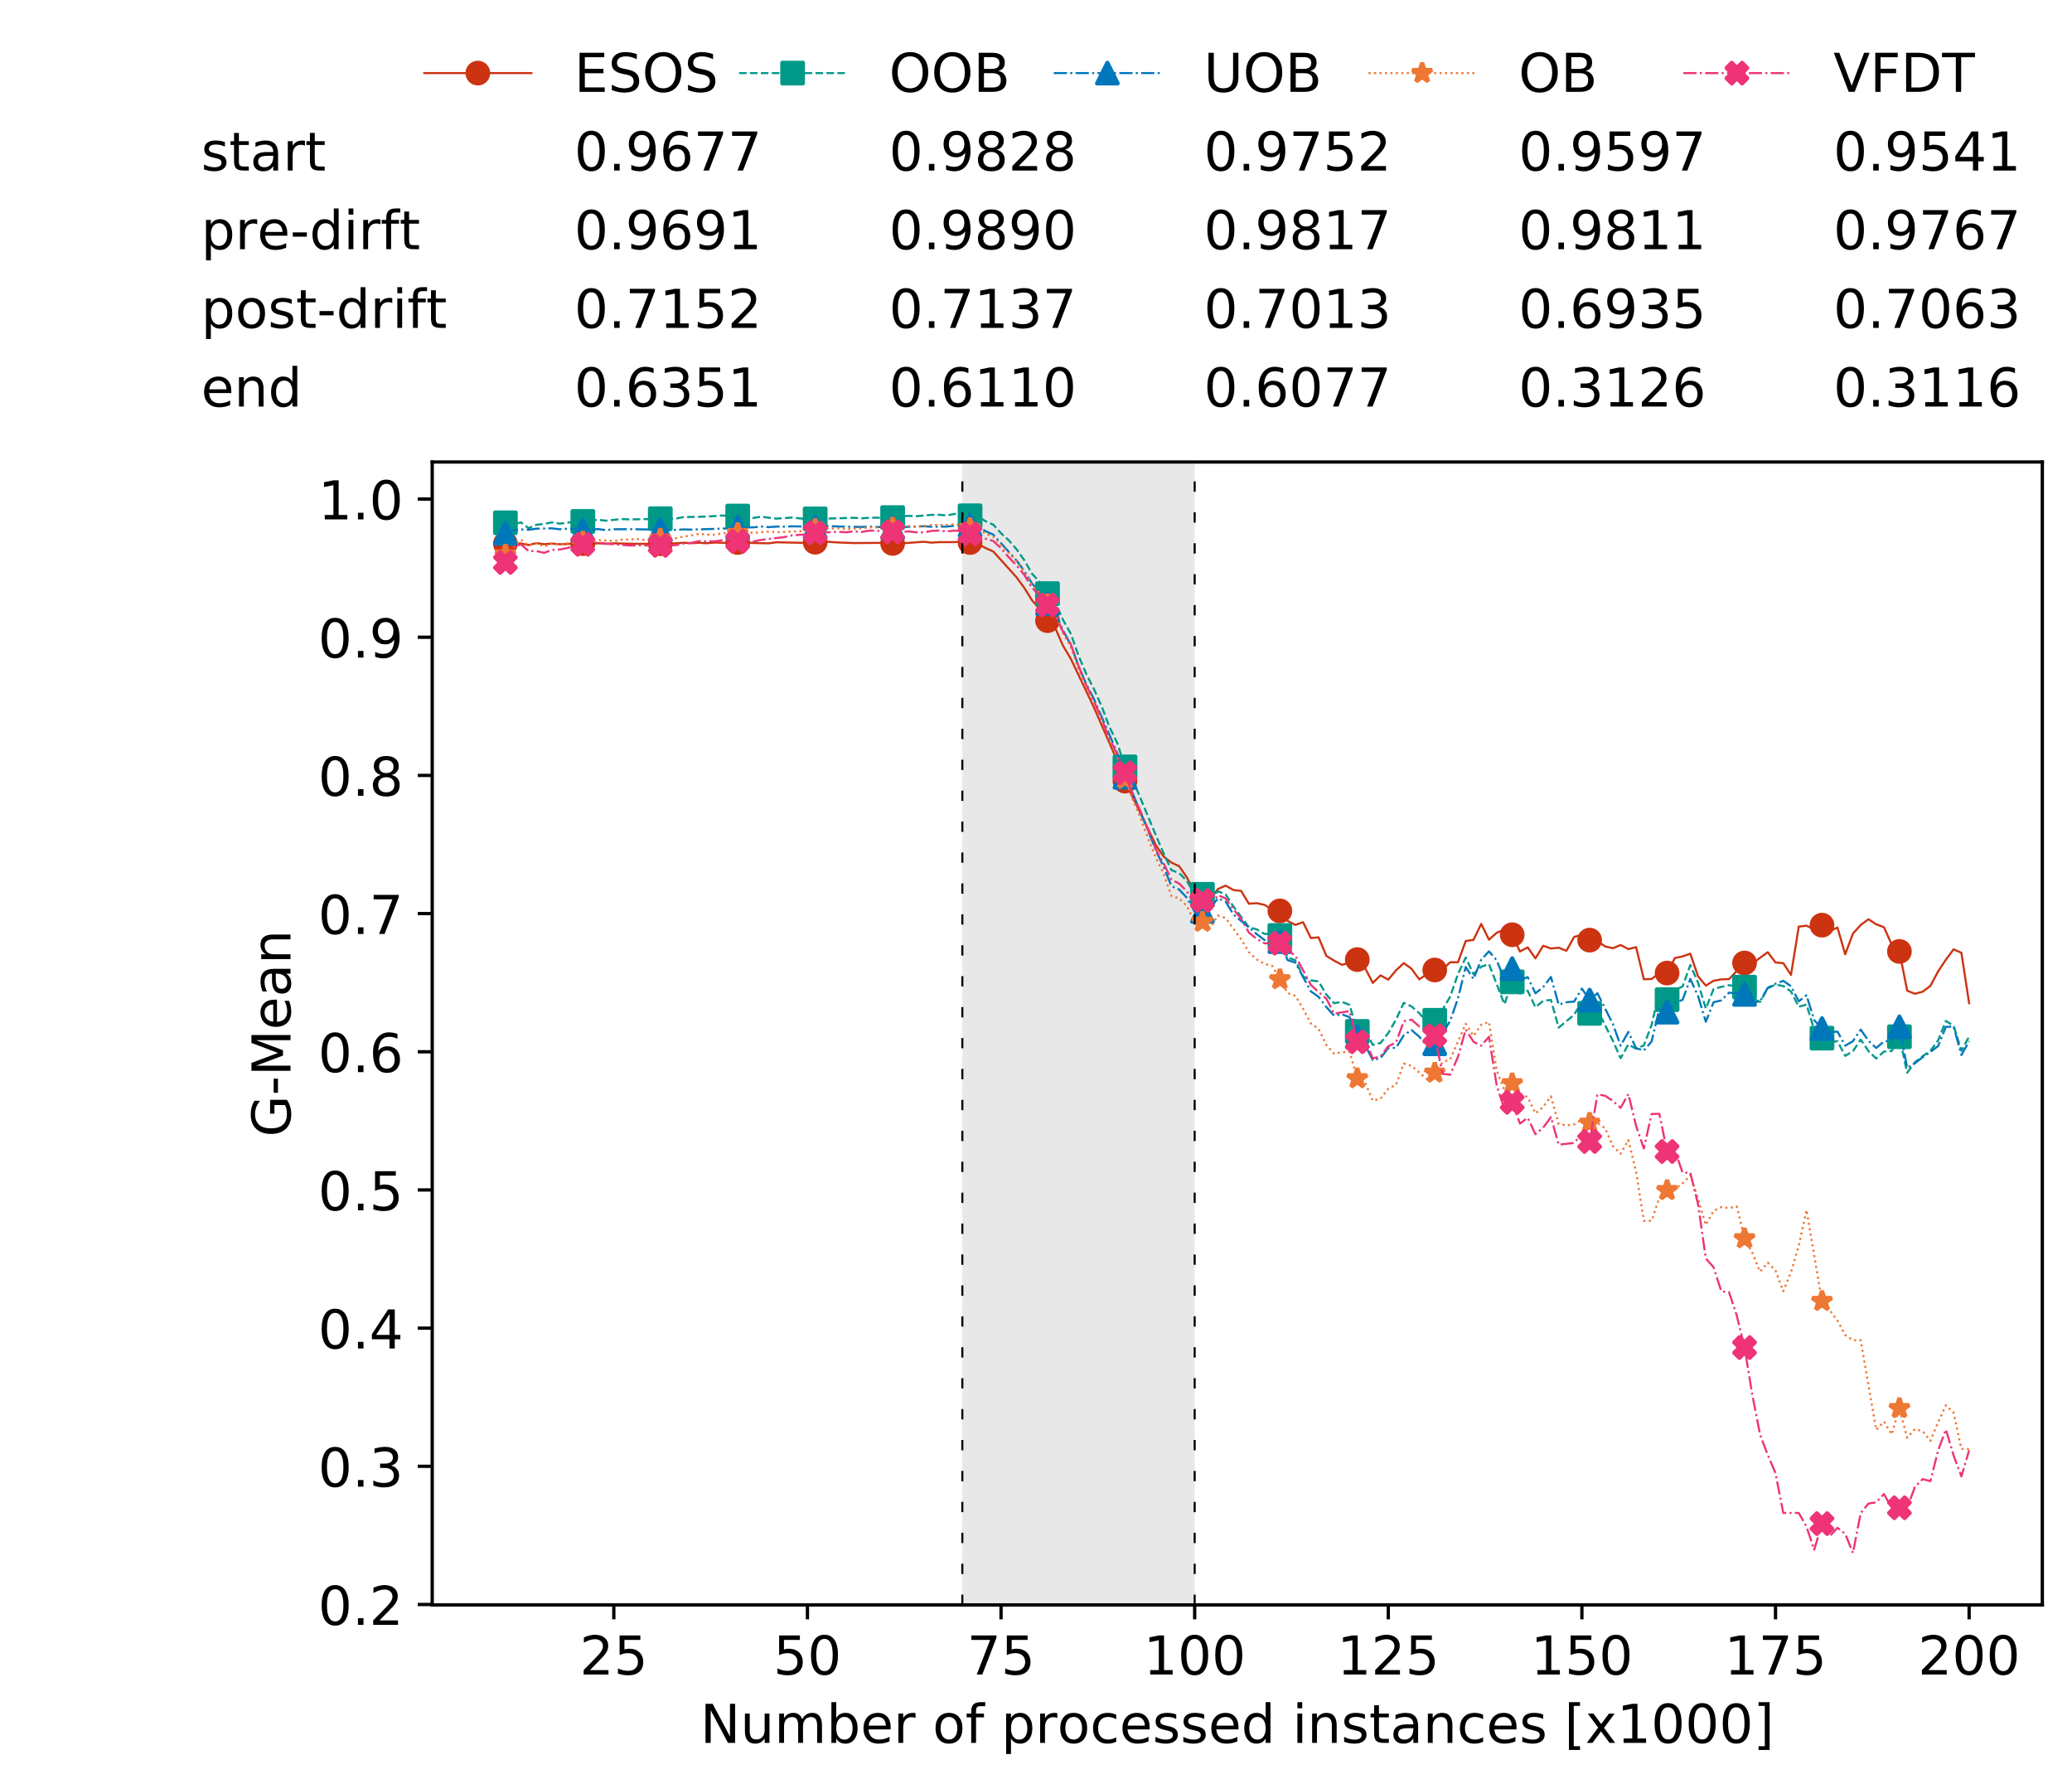 <?xml version="1.0" encoding="utf-8" standalone="no"?>
<!DOCTYPE svg PUBLIC "-//W3C//DTD SVG 1.1//EN"
  "http://www.w3.org/Graphics/SVG/1.1/DTD/svg11.dtd">
<!-- Created with matplotlib (https://matplotlib.org/) -->
<svg height="432.615pt" version="1.1" viewBox="0 0 502.65 432.615" width="502.65pt" xmlns="http://www.w3.org/2000/svg" xmlns:xlink="http://www.w3.org/1999/xlink">
 <defs>
  <style type="text/css">
*{stroke-linecap:butt;stroke-linejoin:round;white-space:pre;}
  </style>
 </defs>
 <g id="figure_1">
  <g id="patch_1">
   <path d="M 0 432.615 
L 502.65 432.615 
L 502.65 0 
L 0 0 
z
" style="fill:#ffffff;"/>
  </g>
  <g id="axes_1">
   <g id="patch_2">
    <path d="M 104.85 389.252 
L 495.45 389.252 
L 495.45 112.052 
L 104.85 112.052 
z
" style="fill:#ffffff;"/>
   </g>
   <g id="patch_3">
    <path clip-path="url(#pdb4578186a)" d="M 289.817 389.252 
L 289.817 112.052 
L 233.453 112.052 
L 233.453 389.252 
z
" style="fill:#d3d3d3;opacity:0.5;"/>
   </g>
   <g id="matplotlib.axis_1">
    <g id="xtick_1">
     <g id="line2d_1">
      <defs>
       <path d="M 0 0 
L 0 3.5 
" id="mec7caf952c" style="stroke:#000000;stroke-width:0.8;"/>
      </defs>
      <g>
       <use style="stroke:#000000;stroke-width:0.8;" x="148.908" xlink:href="#mec7caf952c" y="389.252"/>
      </g>
     </g>
     <g id="text_1">
      <!-- 25 -->
      <defs>
       <path d="M 19.188 8.297 
L 53.609 8.297 
L 53.609 0 
L 7.328 0 
L 7.328 8.297 
Q 12.938 14.109 22.625 23.891 
Q 32.328 33.688 34.812 36.531 
Q 39.547 41.844 41.422 45.531 
Q 43.312 49.219 43.312 52.781 
Q 43.312 58.594 39.234 62.25 
Q 35.156 65.922 28.609 65.922 
Q 23.969 65.922 18.812 64.312 
Q 13.672 62.703 7.812 59.422 
L 7.812 69.391 
Q 13.766 71.781 18.938 73 
Q 24.125 74.219 28.422 74.219 
Q 39.75 74.219 46.484 68.547 
Q 53.219 62.891 53.219 53.422 
Q 53.219 48.922 51.531 44.891 
Q 49.859 40.875 45.406 35.406 
Q 44.188 33.984 37.641 27.219 
Q 31.109 20.453 19.188 8.297 
z
" id="DejaVuSans-50"/>
       <path d="M 10.797 72.906 
L 49.516 72.906 
L 49.516 64.594 
L 19.828 64.594 
L 19.828 46.734 
Q 21.969 47.469 24.109 47.828 
Q 26.266 48.188 28.422 48.188 
Q 40.625 48.188 47.75 41.5 
Q 54.891 34.812 54.891 23.391 
Q 54.891 11.625 47.562 5.094 
Q 40.234 -1.422 26.906 -1.422 
Q 22.312 -1.422 17.547 -0.641 
Q 12.797 0.141 7.719 1.703 
L 7.719 11.625 
Q 12.109 9.234 16.797 8.062 
Q 21.484 6.891 26.703 6.891 
Q 35.156 6.891 40.078 11.328 
Q 45.016 15.766 45.016 23.391 
Q 45.016 31 40.078 35.438 
Q 35.156 39.891 26.703 39.891 
Q 22.75 39.891 18.812 39.016 
Q 14.891 38.141 10.797 36.281 
z
" id="DejaVuSans-53"/>
      </defs>
      <g transform="translate(140.636 406.13)scale(0.13 -0.13)">
       <use xlink:href="#DejaVuSans-50"/>
       <use x="63.623" xlink:href="#DejaVuSans-53"/>
      </g>
     </g>
    </g>
    <g id="xtick_2">
     <g id="line2d_2">
      <g>
       <use style="stroke:#000000;stroke-width:0.8;" x="195.877" xlink:href="#mec7caf952c" y="389.252"/>
      </g>
     </g>
     <g id="text_2">
      <!-- 50 -->
      <defs>
       <path d="M 31.781 66.406 
Q 24.172 66.406 20.328 58.906 
Q 16.5 51.422 16.5 36.375 
Q 16.5 21.391 20.328 13.891 
Q 24.172 6.391 31.781 6.391 
Q 39.453 6.391 43.281 13.891 
Q 47.125 21.391 47.125 36.375 
Q 47.125 51.422 43.281 58.906 
Q 39.453 66.406 31.781 66.406 
z
M 31.781 74.219 
Q 44.047 74.219 50.516 64.516 
Q 56.984 54.828 56.984 36.375 
Q 56.984 17.969 50.516 8.266 
Q 44.047 -1.422 31.781 -1.422 
Q 19.531 -1.422 13.062 8.266 
Q 6.594 17.969 6.594 36.375 
Q 6.594 54.828 13.062 64.516 
Q 19.531 74.219 31.781 74.219 
z
" id="DejaVuSans-48"/>
      </defs>
      <g transform="translate(187.606 406.13)scale(0.13 -0.13)">
       <use xlink:href="#DejaVuSans-53"/>
       <use x="63.623" xlink:href="#DejaVuSans-48"/>
      </g>
     </g>
    </g>
    <g id="xtick_3">
     <g id="line2d_3">
      <g>
       <use style="stroke:#000000;stroke-width:0.8;" x="242.847" xlink:href="#mec7caf952c" y="389.252"/>
      </g>
     </g>
     <g id="text_3">
      <!-- 75 -->
      <defs>
       <path d="M 8.203 72.906 
L 55.078 72.906 
L 55.078 68.703 
L 28.609 0 
L 18.312 0 
L 43.219 64.594 
L 8.203 64.594 
z
" id="DejaVuSans-55"/>
      </defs>
      <g transform="translate(234.576 406.13)scale(0.13 -0.13)">
       <use xlink:href="#DejaVuSans-55"/>
       <use x="63.623" xlink:href="#DejaVuSans-53"/>
      </g>
     </g>
    </g>
    <g id="xtick_4">
     <g id="line2d_4">
      <g>
       <use style="stroke:#000000;stroke-width:0.8;" x="289.817" xlink:href="#mec7caf952c" y="389.252"/>
      </g>
     </g>
     <g id="text_4">
      <!-- 100 -->
      <defs>
       <path d="M 12.406 8.297 
L 28.516 8.297 
L 28.516 63.922 
L 10.984 60.406 
L 10.984 69.391 
L 28.422 72.906 
L 38.281 72.906 
L 38.281 8.297 
L 54.391 8.297 
L 54.391 0 
L 12.406 0 
z
" id="DejaVuSans-49"/>
      </defs>
      <g transform="translate(277.41 406.13)scale(0.13 -0.13)">
       <use xlink:href="#DejaVuSans-49"/>
       <use x="63.623" xlink:href="#DejaVuSans-48"/>
       <use x="127.246" xlink:href="#DejaVuSans-48"/>
      </g>
     </g>
    </g>
    <g id="xtick_5">
     <g id="line2d_5">
      <g>
       <use style="stroke:#000000;stroke-width:0.8;" x="336.786" xlink:href="#mec7caf952c" y="389.252"/>
      </g>
     </g>
     <g id="text_5">
      <!-- 125 -->
      <g transform="translate(324.379 406.13)scale(0.13 -0.13)">
       <use xlink:href="#DejaVuSans-49"/>
       <use x="63.623" xlink:href="#DejaVuSans-50"/>
       <use x="127.246" xlink:href="#DejaVuSans-53"/>
      </g>
     </g>
    </g>
    <g id="xtick_6">
     <g id="line2d_6">
      <g>
       <use style="stroke:#000000;stroke-width:0.8;" x="383.756" xlink:href="#mec7caf952c" y="389.252"/>
      </g>
     </g>
     <g id="text_6">
      <!-- 150 -->
      <g transform="translate(371.349 406.13)scale(0.13 -0.13)">
       <use xlink:href="#DejaVuSans-49"/>
       <use x="63.623" xlink:href="#DejaVuSans-53"/>
       <use x="127.246" xlink:href="#DejaVuSans-48"/>
      </g>
     </g>
    </g>
    <g id="xtick_7">
     <g id="line2d_7">
      <g>
       <use style="stroke:#000000;stroke-width:0.8;" x="430.726" xlink:href="#mec7caf952c" y="389.252"/>
      </g>
     </g>
     <g id="text_7">
      <!-- 175 -->
      <g transform="translate(418.319 406.13)scale(0.13 -0.13)">
       <use xlink:href="#DejaVuSans-49"/>
       <use x="63.623" xlink:href="#DejaVuSans-55"/>
       <use x="127.246" xlink:href="#DejaVuSans-53"/>
      </g>
     </g>
    </g>
    <g id="xtick_8">
     <g id="line2d_8">
      <g>
       <use style="stroke:#000000;stroke-width:0.8;" x="477.695" xlink:href="#mec7caf952c" y="389.252"/>
      </g>
     </g>
     <g id="text_8">
      <!-- 200 -->
      <g transform="translate(465.289 406.13)scale(0.13 -0.13)">
       <use xlink:href="#DejaVuSans-50"/>
       <use x="63.623" xlink:href="#DejaVuSans-48"/>
       <use x="127.246" xlink:href="#DejaVuSans-48"/>
      </g>
     </g>
    </g>
    <g id="text_9">
     <!-- Number of processed instances [x1000] -->
     <defs>
      <path d="M 9.812 72.906 
L 23.094 72.906 
L 55.422 11.922 
L 55.422 72.906 
L 64.984 72.906 
L 64.984 0 
L 51.703 0 
L 19.391 60.984 
L 19.391 0 
L 9.812 0 
z
" id="DejaVuSans-78"/>
      <path d="M 8.5 21.578 
L 8.5 54.688 
L 17.484 54.688 
L 17.484 21.922 
Q 17.484 14.156 20.5 10.266 
Q 23.531 6.391 29.594 6.391 
Q 36.859 6.391 41.078 11.031 
Q 45.312 15.672 45.312 23.688 
L 45.312 54.688 
L 54.297 54.688 
L 54.297 0 
L 45.312 0 
L 45.312 8.406 
Q 42.047 3.422 37.719 1 
Q 33.406 -1.422 27.688 -1.422 
Q 18.266 -1.422 13.375 4.438 
Q 8.5 10.297 8.5 21.578 
z
M 31.109 56 
z
" id="DejaVuSans-117"/>
      <path d="M 52 44.188 
Q 55.375 50.25 60.062 53.125 
Q 64.75 56 71.094 56 
Q 79.641 56 84.281 50.016 
Q 88.922 44.047 88.922 33.016 
L 88.922 0 
L 79.891 0 
L 79.891 32.719 
Q 79.891 40.578 77.094 44.375 
Q 74.312 48.188 68.609 48.188 
Q 61.625 48.188 57.562 43.547 
Q 53.516 38.922 53.516 30.906 
L 53.516 0 
L 44.484 0 
L 44.484 32.719 
Q 44.484 40.625 41.703 44.406 
Q 38.922 48.188 33.109 48.188 
Q 26.219 48.188 22.156 43.531 
Q 18.109 38.875 18.109 30.906 
L 18.109 0 
L 9.078 0 
L 9.078 54.688 
L 18.109 54.688 
L 18.109 46.188 
Q 21.188 51.219 25.484 53.609 
Q 29.781 56 35.688 56 
Q 41.656 56 45.828 52.969 
Q 50 49.953 52 44.188 
z
" id="DejaVuSans-109"/>
      <path d="M 48.688 27.297 
Q 48.688 37.203 44.609 42.844 
Q 40.531 48.484 33.406 48.484 
Q 26.266 48.484 22.188 42.844 
Q 18.109 37.203 18.109 27.297 
Q 18.109 17.391 22.188 11.75 
Q 26.266 6.109 33.406 6.109 
Q 40.531 6.109 44.609 11.75 
Q 48.688 17.391 48.688 27.297 
z
M 18.109 46.391 
Q 20.953 51.266 25.266 53.625 
Q 29.594 56 35.594 56 
Q 45.562 56 51.781 48.094 
Q 58.016 40.188 58.016 27.297 
Q 58.016 14.406 51.781 6.484 
Q 45.562 -1.422 35.594 -1.422 
Q 29.594 -1.422 25.266 0.953 
Q 20.953 3.328 18.109 8.203 
L 18.109 0 
L 9.078 0 
L 9.078 75.984 
L 18.109 75.984 
z
" id="DejaVuSans-98"/>
      <path d="M 56.203 29.594 
L 56.203 25.203 
L 14.891 25.203 
Q 15.484 15.922 20.484 11.062 
Q 25.484 6.203 34.422 6.203 
Q 39.594 6.203 44.453 7.469 
Q 49.312 8.734 54.109 11.281 
L 54.109 2.781 
Q 49.266 0.734 44.188 -0.344 
Q 39.109 -1.422 33.891 -1.422 
Q 20.797 -1.422 13.156 6.188 
Q 5.516 13.812 5.516 26.812 
Q 5.516 40.234 12.766 48.109 
Q 20.016 56 32.328 56 
Q 43.359 56 49.781 48.891 
Q 56.203 41.797 56.203 29.594 
z
M 47.219 32.234 
Q 47.125 39.594 43.094 43.984 
Q 39.062 48.391 32.422 48.391 
Q 24.906 48.391 20.391 44.141 
Q 15.875 39.891 15.188 32.172 
z
" id="DejaVuSans-101"/>
      <path d="M 41.109 46.297 
Q 39.594 47.172 37.812 47.578 
Q 36.031 48 33.891 48 
Q 26.266 48 22.188 43.047 
Q 18.109 38.094 18.109 28.812 
L 18.109 0 
L 9.078 0 
L 9.078 54.688 
L 18.109 54.688 
L 18.109 46.188 
Q 20.953 51.172 25.484 53.578 
Q 30.031 56 36.531 56 
Q 37.453 56 38.578 55.875 
Q 39.703 55.766 41.062 55.516 
z
" id="DejaVuSans-114"/>
      <path id="DejaVuSans-32"/>
      <path d="M 30.609 48.391 
Q 23.391 48.391 19.188 42.75 
Q 14.984 37.109 14.984 27.297 
Q 14.984 17.484 19.156 11.844 
Q 23.344 6.203 30.609 6.203 
Q 37.797 6.203 41.984 11.859 
Q 46.188 17.531 46.188 27.297 
Q 46.188 37.016 41.984 42.703 
Q 37.797 48.391 30.609 48.391 
z
M 30.609 56 
Q 42.328 56 49.016 48.375 
Q 55.719 40.766 55.719 27.297 
Q 55.719 13.875 49.016 6.219 
Q 42.328 -1.422 30.609 -1.422 
Q 18.844 -1.422 12.172 6.219 
Q 5.516 13.875 5.516 27.297 
Q 5.516 40.766 12.172 48.375 
Q 18.844 56 30.609 56 
z
" id="DejaVuSans-111"/>
      <path d="M 37.109 75.984 
L 37.109 68.5 
L 28.516 68.5 
Q 23.688 68.5 21.797 66.547 
Q 19.922 64.594 19.922 59.516 
L 19.922 54.688 
L 34.719 54.688 
L 34.719 47.703 
L 19.922 47.703 
L 19.922 0 
L 10.891 0 
L 10.891 47.703 
L 2.297 47.703 
L 2.297 54.688 
L 10.891 54.688 
L 10.891 58.5 
Q 10.891 67.625 15.141 71.797 
Q 19.391 75.984 28.609 75.984 
z
" id="DejaVuSans-102"/>
      <path d="M 18.109 8.203 
L 18.109 -20.797 
L 9.078 -20.797 
L 9.078 54.688 
L 18.109 54.688 
L 18.109 46.391 
Q 20.953 51.266 25.266 53.625 
Q 29.594 56 35.594 56 
Q 45.562 56 51.781 48.094 
Q 58.016 40.188 58.016 27.297 
Q 58.016 14.406 51.781 6.484 
Q 45.562 -1.422 35.594 -1.422 
Q 29.594 -1.422 25.266 0.953 
Q 20.953 3.328 18.109 8.203 
z
M 48.688 27.297 
Q 48.688 37.203 44.609 42.844 
Q 40.531 48.484 33.406 48.484 
Q 26.266 48.484 22.188 42.844 
Q 18.109 37.203 18.109 27.297 
Q 18.109 17.391 22.188 11.75 
Q 26.266 6.109 33.406 6.109 
Q 40.531 6.109 44.609 11.75 
Q 48.688 17.391 48.688 27.297 
z
" id="DejaVuSans-112"/>
      <path d="M 48.781 52.594 
L 48.781 44.188 
Q 44.969 46.297 41.141 47.344 
Q 37.312 48.391 33.406 48.391 
Q 24.656 48.391 19.812 42.844 
Q 14.984 37.312 14.984 27.297 
Q 14.984 17.281 19.812 11.734 
Q 24.656 6.203 33.406 6.203 
Q 37.312 6.203 41.141 7.25 
Q 44.969 8.297 48.781 10.406 
L 48.781 2.094 
Q 45.016 0.344 40.984 -0.531 
Q 36.969 -1.422 32.422 -1.422 
Q 20.062 -1.422 12.781 6.344 
Q 5.516 14.109 5.516 27.297 
Q 5.516 40.672 12.859 48.328 
Q 20.219 56 33.016 56 
Q 37.156 56 41.109 55.141 
Q 45.062 54.297 48.781 52.594 
z
" id="DejaVuSans-99"/>
      <path d="M 44.281 53.078 
L 44.281 44.578 
Q 40.484 46.531 36.375 47.5 
Q 32.281 48.484 27.875 48.484 
Q 21.188 48.484 17.844 46.438 
Q 14.5 44.391 14.5 40.281 
Q 14.5 37.156 16.891 35.375 
Q 19.281 33.594 26.516 31.984 
L 29.594 31.297 
Q 39.156 29.25 43.188 25.516 
Q 47.219 21.781 47.219 15.094 
Q 47.219 7.469 41.188 3.016 
Q 35.156 -1.422 24.609 -1.422 
Q 20.219 -1.422 15.453 -0.562 
Q 10.688 0.297 5.422 2 
L 5.422 11.281 
Q 10.406 8.688 15.234 7.391 
Q 20.062 6.109 24.812 6.109 
Q 31.156 6.109 34.562 8.281 
Q 37.984 10.453 37.984 14.406 
Q 37.984 18.062 35.516 20.016 
Q 33.062 21.969 24.703 23.781 
L 21.578 24.516 
Q 13.234 26.266 9.516 29.906 
Q 5.812 33.547 5.812 39.891 
Q 5.812 47.609 11.281 51.797 
Q 16.75 56 26.812 56 
Q 31.781 56 36.172 55.266 
Q 40.578 54.547 44.281 53.078 
z
" id="DejaVuSans-115"/>
      <path d="M 45.406 46.391 
L 45.406 75.984 
L 54.391 75.984 
L 54.391 0 
L 45.406 0 
L 45.406 8.203 
Q 42.578 3.328 38.25 0.953 
Q 33.938 -1.422 27.875 -1.422 
Q 17.969 -1.422 11.734 6.484 
Q 5.516 14.406 5.516 27.297 
Q 5.516 40.188 11.734 48.094 
Q 17.969 56 27.875 56 
Q 33.938 56 38.25 53.625 
Q 42.578 51.266 45.406 46.391 
z
M 14.797 27.297 
Q 14.797 17.391 18.875 11.75 
Q 22.953 6.109 30.078 6.109 
Q 37.203 6.109 41.297 11.75 
Q 45.406 17.391 45.406 27.297 
Q 45.406 37.203 41.297 42.844 
Q 37.203 48.484 30.078 48.484 
Q 22.953 48.484 18.875 42.844 
Q 14.797 37.203 14.797 27.297 
z
" id="DejaVuSans-100"/>
      <path d="M 9.422 54.688 
L 18.406 54.688 
L 18.406 0 
L 9.422 0 
z
M 9.422 75.984 
L 18.406 75.984 
L 18.406 64.594 
L 9.422 64.594 
z
" id="DejaVuSans-105"/>
      <path d="M 54.891 33.016 
L 54.891 0 
L 45.906 0 
L 45.906 32.719 
Q 45.906 40.484 42.875 44.328 
Q 39.844 48.188 33.797 48.188 
Q 26.516 48.188 22.312 43.547 
Q 18.109 38.922 18.109 30.906 
L 18.109 0 
L 9.078 0 
L 9.078 54.688 
L 18.109 54.688 
L 18.109 46.188 
Q 21.344 51.125 25.703 53.562 
Q 30.078 56 35.797 56 
Q 45.219 56 50.047 50.172 
Q 54.891 44.344 54.891 33.016 
z
" id="DejaVuSans-110"/>
      <path d="M 18.312 70.219 
L 18.312 54.688 
L 36.812 54.688 
L 36.812 47.703 
L 18.312 47.703 
L 18.312 18.016 
Q 18.312 11.328 20.141 9.422 
Q 21.969 7.516 27.594 7.516 
L 36.812 7.516 
L 36.812 0 
L 27.594 0 
Q 17.188 0 13.234 3.875 
Q 9.281 7.766 9.281 18.016 
L 9.281 47.703 
L 2.688 47.703 
L 2.688 54.688 
L 9.281 54.688 
L 9.281 70.219 
z
" id="DejaVuSans-116"/>
      <path d="M 34.281 27.484 
Q 23.391 27.484 19.188 25 
Q 14.984 22.516 14.984 16.5 
Q 14.984 11.719 18.141 8.906 
Q 21.297 6.109 26.703 6.109 
Q 34.188 6.109 38.703 11.406 
Q 43.219 16.703 43.219 25.484 
L 43.219 27.484 
z
M 52.203 31.203 
L 52.203 0 
L 43.219 0 
L 43.219 8.297 
Q 40.141 3.328 35.547 0.953 
Q 30.953 -1.422 24.312 -1.422 
Q 15.922 -1.422 10.953 3.297 
Q 6 8.016 6 15.922 
Q 6 25.141 12.172 29.828 
Q 18.359 34.516 30.609 34.516 
L 43.219 34.516 
L 43.219 35.406 
Q 43.219 41.609 39.141 45 
Q 35.062 48.391 27.688 48.391 
Q 23 48.391 18.547 47.266 
Q 14.109 46.141 10.016 43.891 
L 10.016 52.203 
Q 14.938 54.109 19.578 55.047 
Q 24.219 56 28.609 56 
Q 40.484 56 46.344 49.844 
Q 52.203 43.703 52.203 31.203 
z
" id="DejaVuSans-97"/>
      <path d="M 8.594 75.984 
L 29.297 75.984 
L 29.297 69 
L 17.578 69 
L 17.578 -6.203 
L 29.297 -6.203 
L 29.297 -13.188 
L 8.594 -13.188 
z
" id="DejaVuSans-91"/>
      <path d="M 54.891 54.688 
L 35.109 28.078 
L 55.906 0 
L 45.312 0 
L 29.391 21.484 
L 13.484 0 
L 2.875 0 
L 24.125 28.609 
L 4.688 54.688 
L 15.281 54.688 
L 29.781 35.203 
L 44.281 54.688 
z
" id="DejaVuSans-120"/>
      <path d="M 30.422 75.984 
L 30.422 -13.188 
L 9.719 -13.188 
L 9.719 -6.203 
L 21.391 -6.203 
L 21.391 69 
L 9.719 69 
L 9.719 75.984 
z
" id="DejaVuSans-93"/>
     </defs>
     <g transform="translate(169.881 422.711)scale(0.13 -0.13)">
      <use xlink:href="#DejaVuSans-78"/>
      <use x="74.805" xlink:href="#DejaVuSans-117"/>
      <use x="138.184" xlink:href="#DejaVuSans-109"/>
      <use x="235.596" xlink:href="#DejaVuSans-98"/>
      <use x="299.072" xlink:href="#DejaVuSans-101"/>
      <use x="360.596" xlink:href="#DejaVuSans-114"/>
      <use x="401.709" xlink:href="#DejaVuSans-32"/>
      <use x="433.496" xlink:href="#DejaVuSans-111"/>
      <use x="494.678" xlink:href="#DejaVuSans-102"/>
      <use x="529.883" xlink:href="#DejaVuSans-32"/>
      <use x="561.67" xlink:href="#DejaVuSans-112"/>
      <use x="625.146" xlink:href="#DejaVuSans-114"/>
      <use x="666.229" xlink:href="#DejaVuSans-111"/>
      <use x="727.41" xlink:href="#DejaVuSans-99"/>
      <use x="782.391" xlink:href="#DejaVuSans-101"/>
      <use x="843.914" xlink:href="#DejaVuSans-115"/>
      <use x="896.014" xlink:href="#DejaVuSans-115"/>
      <use x="948.113" xlink:href="#DejaVuSans-101"/>
      <use x="1009.637" xlink:href="#DejaVuSans-100"/>
      <use x="1073.113" xlink:href="#DejaVuSans-32"/>
      <use x="1104.9" xlink:href="#DejaVuSans-105"/>
      <use x="1132.684" xlink:href="#DejaVuSans-110"/>
      <use x="1196.062" xlink:href="#DejaVuSans-115"/>
      <use x="1248.162" xlink:href="#DejaVuSans-116"/>
      <use x="1287.371" xlink:href="#DejaVuSans-97"/>
      <use x="1348.65" xlink:href="#DejaVuSans-110"/>
      <use x="1412.029" xlink:href="#DejaVuSans-99"/>
      <use x="1467.01" xlink:href="#DejaVuSans-101"/>
      <use x="1528.533" xlink:href="#DejaVuSans-115"/>
      <use x="1580.633" xlink:href="#DejaVuSans-32"/>
      <use x="1612.42" xlink:href="#DejaVuSans-91"/>
      <use x="1651.434" xlink:href="#DejaVuSans-120"/>
      <use x="1710.613" xlink:href="#DejaVuSans-49"/>
      <use x="1774.236" xlink:href="#DejaVuSans-48"/>
      <use x="1837.859" xlink:href="#DejaVuSans-48"/>
      <use x="1901.482" xlink:href="#DejaVuSans-48"/>
      <use x="1965.105" xlink:href="#DejaVuSans-93"/>
     </g>
    </g>
   </g>
   <g id="matplotlib.axis_2">
    <g id="ytick_1">
     <g id="line2d_9">
      <defs>
       <path d="M 0 0 
L -3.5 0 
" id="m2be9825852" style="stroke:#000000;stroke-width:0.8;"/>
      </defs>
      <g>
       <use style="stroke:#000000;stroke-width:0.8;" x="104.85" xlink:href="#m2be9825852" y="389.142"/>
      </g>
     </g>
     <g id="text_10">
      <!-- 0.2 -->
      <defs>
       <path d="M 10.688 12.406 
L 21 12.406 
L 21 0 
L 10.688 0 
z
" id="DejaVuSans-46"/>
      </defs>
      <g transform="translate(77.176 394.081)scale(0.13 -0.13)">
       <use xlink:href="#DejaVuSans-48"/>
       <use x="63.623" xlink:href="#DejaVuSans-46"/>
       <use x="95.41" xlink:href="#DejaVuSans-50"/>
      </g>
     </g>
    </g>
    <g id="ytick_2">
     <g id="line2d_10">
      <g>
       <use style="stroke:#000000;stroke-width:0.8;" x="104.85" xlink:href="#m2be9825852" y="355.629"/>
      </g>
     </g>
     <g id="text_11">
      <!-- 0.3 -->
      <defs>
       <path d="M 40.578 39.312 
Q 47.656 37.797 51.625 33 
Q 55.609 28.219 55.609 21.188 
Q 55.609 10.406 48.188 4.484 
Q 40.766 -1.422 27.094 -1.422 
Q 22.516 -1.422 17.656 -0.516 
Q 12.797 0.391 7.625 2.203 
L 7.625 11.719 
Q 11.719 9.328 16.594 8.109 
Q 21.484 6.891 26.812 6.891 
Q 36.078 6.891 40.938 10.547 
Q 45.797 14.203 45.797 21.188 
Q 45.797 27.641 41.281 31.266 
Q 36.766 34.906 28.719 34.906 
L 20.219 34.906 
L 20.219 43.016 
L 29.109 43.016 
Q 36.375 43.016 40.234 45.922 
Q 44.094 48.828 44.094 54.297 
Q 44.094 59.906 40.109 62.906 
Q 36.141 65.922 28.719 65.922 
Q 24.656 65.922 20.016 65.031 
Q 15.375 64.156 9.812 62.312 
L 9.812 71.094 
Q 15.438 72.656 20.344 73.438 
Q 25.25 74.219 29.594 74.219 
Q 40.828 74.219 47.359 69.109 
Q 53.906 64.016 53.906 55.328 
Q 53.906 49.266 50.438 45.094 
Q 46.969 40.922 40.578 39.312 
z
" id="DejaVuSans-51"/>
      </defs>
      <g transform="translate(77.176 360.568)scale(0.13 -0.13)">
       <use xlink:href="#DejaVuSans-48"/>
       <use x="63.623" xlink:href="#DejaVuSans-46"/>
       <use x="95.41" xlink:href="#DejaVuSans-51"/>
      </g>
     </g>
    </g>
    <g id="ytick_3">
     <g id="line2d_11">
      <g>
       <use style="stroke:#000000;stroke-width:0.8;" x="104.85" xlink:href="#m2be9825852" y="322.116"/>
      </g>
     </g>
     <g id="text_12">
      <!-- 0.4 -->
      <defs>
       <path d="M 37.797 64.312 
L 12.891 25.391 
L 37.797 25.391 
z
M 35.203 72.906 
L 47.609 72.906 
L 47.609 25.391 
L 58.016 25.391 
L 58.016 17.188 
L 47.609 17.188 
L 47.609 0 
L 37.797 0 
L 37.797 17.188 
L 4.891 17.188 
L 4.891 26.703 
z
" id="DejaVuSans-52"/>
      </defs>
      <g transform="translate(77.176 327.055)scale(0.13 -0.13)">
       <use xlink:href="#DejaVuSans-48"/>
       <use x="63.623" xlink:href="#DejaVuSans-46"/>
       <use x="95.41" xlink:href="#DejaVuSans-52"/>
      </g>
     </g>
    </g>
    <g id="ytick_4">
     <g id="line2d_12">
      <g>
       <use style="stroke:#000000;stroke-width:0.8;" x="104.85" xlink:href="#m2be9825852" y="288.603"/>
      </g>
     </g>
     <g id="text_13">
      <!-- 0.5 -->
      <g transform="translate(77.176 293.542)scale(0.13 -0.13)">
       <use xlink:href="#DejaVuSans-48"/>
       <use x="63.623" xlink:href="#DejaVuSans-46"/>
       <use x="95.41" xlink:href="#DejaVuSans-53"/>
      </g>
     </g>
    </g>
    <g id="ytick_5">
     <g id="line2d_13">
      <g>
       <use style="stroke:#000000;stroke-width:0.8;" x="104.85" xlink:href="#m2be9825852" y="255.089"/>
      </g>
     </g>
     <g id="text_14">
      <!-- 0.6 -->
      <defs>
       <path d="M 33.016 40.375 
Q 26.375 40.375 22.484 35.828 
Q 18.609 31.297 18.609 23.391 
Q 18.609 15.531 22.484 10.953 
Q 26.375 6.391 33.016 6.391 
Q 39.656 6.391 43.531 10.953 
Q 47.406 15.531 47.406 23.391 
Q 47.406 31.297 43.531 35.828 
Q 39.656 40.375 33.016 40.375 
z
M 52.594 71.297 
L 52.594 62.312 
Q 48.875 64.062 45.094 64.984 
Q 41.312 65.922 37.594 65.922 
Q 27.828 65.922 22.672 59.328 
Q 17.531 52.734 16.797 39.406 
Q 19.672 43.656 24.016 45.922 
Q 28.375 48.188 33.594 48.188 
Q 44.578 48.188 50.953 41.516 
Q 57.328 34.859 57.328 23.391 
Q 57.328 12.156 50.688 5.359 
Q 44.047 -1.422 33.016 -1.422 
Q 20.359 -1.422 13.672 8.266 
Q 6.984 17.969 6.984 36.375 
Q 6.984 53.656 15.188 63.938 
Q 23.391 74.219 37.203 74.219 
Q 40.922 74.219 44.703 73.484 
Q 48.484 72.75 52.594 71.297 
z
" id="DejaVuSans-54"/>
      </defs>
      <g transform="translate(77.176 260.028)scale(0.13 -0.13)">
       <use xlink:href="#DejaVuSans-48"/>
       <use x="63.623" xlink:href="#DejaVuSans-46"/>
       <use x="95.41" xlink:href="#DejaVuSans-54"/>
      </g>
     </g>
    </g>
    <g id="ytick_6">
     <g id="line2d_14">
      <g>
       <use style="stroke:#000000;stroke-width:0.8;" x="104.85" xlink:href="#m2be9825852" y="221.576"/>
      </g>
     </g>
     <g id="text_15">
      <!-- 0.7 -->
      <g transform="translate(77.176 226.515)scale(0.13 -0.13)">
       <use xlink:href="#DejaVuSans-48"/>
       <use x="63.623" xlink:href="#DejaVuSans-46"/>
       <use x="95.41" xlink:href="#DejaVuSans-55"/>
      </g>
     </g>
    </g>
    <g id="ytick_7">
     <g id="line2d_15">
      <g>
       <use style="stroke:#000000;stroke-width:0.8;" x="104.85" xlink:href="#m2be9825852" y="188.063"/>
      </g>
     </g>
     <g id="text_16">
      <!-- 0.8 -->
      <defs>
       <path d="M 31.781 34.625 
Q 24.75 34.625 20.719 30.859 
Q 16.703 27.094 16.703 20.516 
Q 16.703 13.922 20.719 10.156 
Q 24.75 6.391 31.781 6.391 
Q 38.812 6.391 42.859 10.172 
Q 46.922 13.969 46.922 20.516 
Q 46.922 27.094 42.891 30.859 
Q 38.875 34.625 31.781 34.625 
z
M 21.922 38.812 
Q 15.578 40.375 12.031 44.719 
Q 8.5 49.078 8.5 55.328 
Q 8.5 64.062 14.719 69.141 
Q 20.953 74.219 31.781 74.219 
Q 42.672 74.219 48.875 69.141 
Q 55.078 64.062 55.078 55.328 
Q 55.078 49.078 51.531 44.719 
Q 48 40.375 41.703 38.812 
Q 48.828 37.156 52.797 32.312 
Q 56.781 27.484 56.781 20.516 
Q 56.781 9.906 50.312 4.234 
Q 43.844 -1.422 31.781 -1.422 
Q 19.734 -1.422 13.25 4.234 
Q 6.781 9.906 6.781 20.516 
Q 6.781 27.484 10.781 32.312 
Q 14.797 37.156 21.922 38.812 
z
M 18.312 54.391 
Q 18.312 48.734 21.844 45.562 
Q 25.391 42.391 31.781 42.391 
Q 38.141 42.391 41.719 45.562 
Q 45.312 48.734 45.312 54.391 
Q 45.312 60.062 41.719 63.234 
Q 38.141 66.406 31.781 66.406 
Q 25.391 66.406 21.844 63.234 
Q 18.312 60.062 18.312 54.391 
z
" id="DejaVuSans-56"/>
      </defs>
      <g transform="translate(77.176 193.002)scale(0.13 -0.13)">
       <use xlink:href="#DejaVuSans-48"/>
       <use x="63.623" xlink:href="#DejaVuSans-46"/>
       <use x="95.41" xlink:href="#DejaVuSans-56"/>
      </g>
     </g>
    </g>
    <g id="ytick_8">
     <g id="line2d_16">
      <g>
       <use style="stroke:#000000;stroke-width:0.8;" x="104.85" xlink:href="#m2be9825852" y="154.55"/>
      </g>
     </g>
     <g id="text_17">
      <!-- 0.9 -->
      <defs>
       <path d="M 10.984 1.516 
L 10.984 10.5 
Q 14.703 8.734 18.5 7.812 
Q 22.312 6.891 25.984 6.891 
Q 35.75 6.891 40.891 13.453 
Q 46.047 20.016 46.781 33.406 
Q 43.953 29.203 39.594 26.953 
Q 35.25 24.703 29.984 24.703 
Q 19.047 24.703 12.672 31.312 
Q 6.297 37.938 6.297 49.422 
Q 6.297 60.641 12.938 67.422 
Q 19.578 74.219 30.609 74.219 
Q 43.266 74.219 49.922 64.516 
Q 56.594 54.828 56.594 36.375 
Q 56.594 19.141 48.406 8.859 
Q 40.234 -1.422 26.422 -1.422 
Q 22.703 -1.422 18.891 -0.688 
Q 15.094 0.047 10.984 1.516 
z
M 30.609 32.422 
Q 37.25 32.422 41.125 36.953 
Q 45.016 41.5 45.016 49.422 
Q 45.016 57.281 41.125 61.844 
Q 37.25 66.406 30.609 66.406 
Q 23.969 66.406 20.094 61.844 
Q 16.219 57.281 16.219 49.422 
Q 16.219 41.5 20.094 36.953 
Q 23.969 32.422 30.609 32.422 
z
" id="DejaVuSans-57"/>
      </defs>
      <g transform="translate(77.176 159.489)scale(0.13 -0.13)">
       <use xlink:href="#DejaVuSans-48"/>
       <use x="63.623" xlink:href="#DejaVuSans-46"/>
       <use x="95.41" xlink:href="#DejaVuSans-57"/>
      </g>
     </g>
    </g>
    <g id="ytick_9">
     <g id="line2d_17">
      <g>
       <use style="stroke:#000000;stroke-width:0.8;" x="104.85" xlink:href="#m2be9825852" y="121.036"/>
      </g>
     </g>
     <g id="text_18">
      <!-- 1.0 -->
      <g transform="translate(77.176 125.975)scale(0.13 -0.13)">
       <use xlink:href="#DejaVuSans-49"/>
       <use x="63.623" xlink:href="#DejaVuSans-46"/>
       <use x="95.41" xlink:href="#DejaVuSans-48"/>
      </g>
     </g>
    </g>
    <g id="text_19">
     <!-- G-Mean -->
     <defs>
      <path d="M 59.516 10.406 
L 59.516 29.984 
L 43.406 29.984 
L 43.406 38.094 
L 69.281 38.094 
L 69.281 6.781 
Q 63.578 2.734 56.688 0.656 
Q 49.812 -1.422 42 -1.422 
Q 24.906 -1.422 15.25 8.562 
Q 5.609 18.562 5.609 36.375 
Q 5.609 54.25 15.25 64.234 
Q 24.906 74.219 42 74.219 
Q 49.125 74.219 55.547 72.453 
Q 61.969 70.703 67.391 67.281 
L 67.391 56.781 
Q 61.922 61.422 55.766 63.766 
Q 49.609 66.109 42.828 66.109 
Q 29.438 66.109 22.719 58.641 
Q 16.016 51.172 16.016 36.375 
Q 16.016 21.625 22.719 14.156 
Q 29.438 6.688 42.828 6.688 
Q 48.047 6.688 52.141 7.594 
Q 56.25 8.5 59.516 10.406 
z
" id="DejaVuSans-71"/>
      <path d="M 4.891 31.391 
L 31.203 31.391 
L 31.203 23.391 
L 4.891 23.391 
z
" id="DejaVuSans-45"/>
      <path d="M 9.812 72.906 
L 24.516 72.906 
L 43.109 23.297 
L 61.812 72.906 
L 76.516 72.906 
L 76.516 0 
L 66.891 0 
L 66.891 64.016 
L 48.094 14.016 
L 38.188 14.016 
L 19.391 64.016 
L 19.391 0 
L 9.812 0 
z
" id="DejaVuSans-77"/>
     </defs>
     <g transform="translate(70.472 275.744)rotate(-90)scale(0.13 -0.13)">
      <use xlink:href="#DejaVuSans-71"/>
      <use x="77.49" xlink:href="#DejaVuSans-45"/>
      <use x="113.574" xlink:href="#DejaVuSans-77"/>
      <use x="199.854" xlink:href="#DejaVuSans-101"/>
      <use x="261.377" xlink:href="#DejaVuSans-97"/>
      <use x="322.656" xlink:href="#DejaVuSans-110"/>
     </g>
    </g>
   </g>
   <g id="line2d_18"/>
   <g id="line2d_19"/>
   <g id="line2d_20"/>
   <g id="line2d_21"/>
   <g id="line2d_22"/>
   <g id="line2d_23">
    <path clip-path="url(#pdb4578186a)" d="M 122.605 131.847 
L 124.483 131.658 
L 126.362 131.806 
L 128.241 132.2 
L 130.12 131.725 
L 131.998 131.993 
L 133.877 131.838 
L 135.756 131.994 
L 137.635 131.958 
L 139.514 131.804 
L 143.271 131.89 
L 145.15 131.759 
L 147.029 131.88 
L 148.908 131.772 
L 154.544 131.904 
L 160.18 131.867 
L 163.938 131.786 
L 165.817 131.633 
L 167.695 131.743 
L 169.574 131.65 
L 171.453 131.754 
L 173.332 131.589 
L 177.089 131.686 
L 180.847 131.51 
L 182.726 131.699 
L 186.483 131.772 
L 188.362 131.519 
L 195.877 131.678 
L 199.635 131.341 
L 203.392 131.57 
L 207.15 131.712 
L 212.786 131.669 
L 214.665 131.656 
L 216.544 131.793 
L 218.423 131.812 
L 224.059 131.392 
L 225.938 131.606 
L 227.817 131.489 
L 231.574 131.479 
L 233.453 131.384 
L 237.211 131.873 
L 239.089 132.92 
L 240.968 133.761 
L 246.605 140.012 
L 248.483 142.587 
L 250.362 145.59 
L 252.241 147.76 
L 254.12 150.529 
L 255.998 152.303 
L 257.877 156.613 
L 259.756 159.739 
L 265.392 171.584 
L 271.029 184.517 
L 272.908 189.439 
L 280.423 205.018 
L 282.302 207.772 
L 284.18 209.199 
L 286.059 210.108 
L 287.938 212.813 
L 289.817 216.493 
L 291.695 218.682 
L 293.574 218.18 
L 295.453 215.618 
L 297.332 214.792 
L 299.211 215.852 
L 301.089 216.075 
L 302.968 219.184 
L 304.847 219.05 
L 306.726 219.448 
L 308.605 220.607 
L 310.483 220.928 
L 312.362 223.349 
L 314.241 224.32 
L 316.12 223.668 
L 317.998 227.51 
L 319.877 227.336 
L 321.756 231.814 
L 323.635 232.984 
L 325.514 233.997 
L 327.392 233.567 
L 329.271 232.733 
L 331.15 234.777 
L 333.029 238.397 
L 334.908 236.555 
L 336.786 237.6 
L 338.665 235.349 
L 340.544 233.591 
L 342.423 234.957 
L 344.302 237.53 
L 346.18 236.24 
L 348.059 235.259 
L 349.938 235.088 
L 351.817 233.375 
L 353.695 233.382 
L 355.574 228.226 
L 357.453 227.952 
L 359.332 224.073 
L 361.211 227.912 
L 363.089 226.231 
L 364.968 225.412 
L 366.847 226.71 
L 368.726 230.778 
L 370.605 229.766 
L 372.483 232.446 
L 374.362 229.371 
L 376.241 230.055 
L 378.12 229.846 
L 379.998 230.605 
L 381.877 227.223 
L 383.756 226.755 
L 385.635 228.012 
L 387.514 228.237 
L 389.392 229.537 
L 391.271 229.98 
L 393.15 229.194 
L 395.029 230.188 
L 396.908 229.714 
L 398.786 237.511 
L 400.665 237.434 
L 402.544 235.987 
L 404.423 235.998 
L 406.302 232.362 
L 408.18 231.957 
L 410.059 231.31 
L 411.938 236.796 
L 413.817 239.034 
L 415.695 237.876 
L 417.574 237.528 
L 419.453 237.465 
L 423.211 233.554 
L 425.089 233.808 
L 426.968 232.286 
L 428.847 230.952 
L 430.726 233.434 
L 432.605 233.599 
L 434.483 236.444 
L 436.362 224.739 
L 438.241 224.516 
L 440.12 225.371 
L 441.998 224.384 
L 443.877 225.856 
L 445.756 224.961 
L 447.635 231.451 
L 449.514 226.416 
L 451.392 224.351 
L 453.271 222.943 
L 455.15 224.171 
L 457.029 224.885 
L 458.908 229.047 
L 460.786 230.756 
L 462.665 240.277 
L 464.544 241.02 
L 466.423 240.52 
L 468.302 239.107 
L 470.18 235.581 
L 472.059 232.757 
L 473.938 230.233 
L 475.817 231.09 
L 477.695 243.317 
L 477.695 243.317 
" style="fill:none;stroke:#cc3311;stroke-linecap:square;stroke-width:0.5;"/>
    <defs>
     <path d="M 0 2.5 
C 0.663 2.5 1.299 2.237 1.768 1.768 
C 2.237 1.299 2.5 0.663 2.5 0 
C 2.5 -0.663 2.237 -1.299 1.768 -1.768 
C 1.299 -2.237 0.663 -2.5 0 -2.5 
C -0.663 -2.5 -1.299 -2.237 -1.768 -1.768 
C -2.237 -1.299 -2.5 -0.663 -2.5 0 
C -2.5 0.663 -2.237 1.299 -1.768 1.768 
C -1.299 2.237 -0.663 2.5 0 2.5 
z
" id="mc34c5ffa55" style="stroke:#cc3311;"/>
    </defs>
    <g clip-path="url(#pdb4578186a)">
     <use style="fill:#cc3311;stroke:#cc3311;" x="122.605" xlink:href="#mc34c5ffa55" y="131.847"/>
     <use style="fill:#cc3311;stroke:#cc3311;" x="141.392" xlink:href="#mc34c5ffa55" y="131.844"/>
     <use style="fill:#cc3311;stroke:#cc3311;" x="160.18" xlink:href="#mc34c5ffa55" y="131.867"/>
     <use style="fill:#cc3311;stroke:#cc3311;" x="178.968" xlink:href="#mc34c5ffa55" y="131.565"/>
     <use style="fill:#cc3311;stroke:#cc3311;" x="197.756" xlink:href="#mc34c5ffa55" y="131.505"/>
     <use style="fill:#cc3311;stroke:#cc3311;" x="216.544" xlink:href="#mc34c5ffa55" y="131.793"/>
     <use style="fill:#cc3311;stroke:#cc3311;" x="235.332" xlink:href="#mc34c5ffa55" y="131.574"/>
     <use style="fill:#cc3311;stroke:#cc3311;" x="254.12" xlink:href="#mc34c5ffa55" y="150.529"/>
     <use style="fill:#cc3311;stroke:#cc3311;" x="272.908" xlink:href="#mc34c5ffa55" y="189.439"/>
     <use style="fill:#cc3311;stroke:#cc3311;" x="291.695" xlink:href="#mc34c5ffa55" y="218.682"/>
     <use style="fill:#cc3311;stroke:#cc3311;" x="310.483" xlink:href="#mc34c5ffa55" y="220.928"/>
     <use style="fill:#cc3311;stroke:#cc3311;" x="329.271" xlink:href="#mc34c5ffa55" y="232.733"/>
     <use style="fill:#cc3311;stroke:#cc3311;" x="348.059" xlink:href="#mc34c5ffa55" y="235.259"/>
     <use style="fill:#cc3311;stroke:#cc3311;" x="366.847" xlink:href="#mc34c5ffa55" y="226.71"/>
     <use style="fill:#cc3311;stroke:#cc3311;" x="385.635" xlink:href="#mc34c5ffa55" y="228.012"/>
     <use style="fill:#cc3311;stroke:#cc3311;" x="404.423" xlink:href="#mc34c5ffa55" y="235.998"/>
     <use style="fill:#cc3311;stroke:#cc3311;" x="423.211" xlink:href="#mc34c5ffa55" y="233.554"/>
     <use style="fill:#cc3311;stroke:#cc3311;" x="441.998" xlink:href="#mc34c5ffa55" y="224.384"/>
     <use style="fill:#cc3311;stroke:#cc3311;" x="460.786" xlink:href="#mc34c5ffa55" y="230.756"/>
    </g>
   </g>
   <g id="line2d_24"/>
   <g id="line2d_25"/>
   <g id="line2d_26"/>
   <g id="line2d_27"/>
   <g id="line2d_28">
    <path clip-path="url(#pdb4578186a)" d="M 122.605 126.794 
L 124.483 127.226 
L 126.362 126.687 
L 128.241 128.1 
L 130.12 127.28 
L 131.998 127.05 
L 133.877 126.702 
L 135.756 126.998 
L 137.635 126.795 
L 139.514 126.461 
L 141.392 126.464 
L 145.15 126.073 
L 147.029 126.287 
L 150.786 125.888 
L 152.665 125.976 
L 163.938 125.76 
L 165.817 125.425 
L 171.453 125.285 
L 175.211 125.028 
L 177.089 125.159 
L 178.968 125.169 
L 180.847 125.293 
L 182.726 125.615 
L 184.605 125.326 
L 188.362 125.783 
L 192.12 125.529 
L 195.877 125.904 
L 207.15 125.59 
L 209.029 125.705 
L 210.908 125.576 
L 216.544 125.538 
L 220.302 125.107 
L 222.18 125.207 
L 225.938 124.877 
L 227.817 124.856 
L 229.695 125.02 
L 231.574 124.652 
L 233.453 124.717 
L 235.332 125.1 
L 237.211 125.261 
L 239.089 126.409 
L 240.968 127.254 
L 242.847 129.336 
L 244.726 131.044 
L 246.605 133.22 
L 248.483 135.869 
L 250.362 139.143 
L 252.241 141.171 
L 254.12 143.979 
L 255.998 146.172 
L 257.877 150.341 
L 259.756 153.678 
L 261.635 159.014 
L 263.514 163.441 
L 265.392 167.153 
L 267.271 171.367 
L 269.15 176.334 
L 271.029 180.172 
L 272.908 185.993 
L 274.786 189.068 
L 280.423 202.641 
L 282.302 207.001 
L 284.18 211.033 
L 286.059 211.755 
L 287.938 213.671 
L 289.817 216.981 
L 291.695 216.902 
L 293.574 218.611 
L 295.453 216.143 
L 297.332 216.929 
L 299.211 219.848 
L 302.968 224.882 
L 304.847 225.392 
L 306.726 226.496 
L 308.605 226.53 
L 310.483 226.893 
L 312.362 232.215 
L 314.241 232.896 
L 316.12 236.847 
L 317.998 237.771 
L 319.877 238.02 
L 321.756 241.206 
L 323.635 243.313 
L 325.514 242.98 
L 327.392 243.701 
L 329.271 250.151 
L 331.15 249.697 
L 333.029 253.44 
L 334.908 252.953 
L 336.786 250.545 
L 338.665 247.277 
L 340.544 243.217 
L 342.423 244.092 
L 344.302 245.726 
L 346.18 247.993 
L 348.059 247.46 
L 349.938 244.904 
L 351.817 241.692 
L 353.695 236.228 
L 355.574 232.224 
L 357.453 236.288 
L 359.332 234.468 
L 361.211 233.815 
L 364.968 243.574 
L 366.847 238.129 
L 368.726 240.967 
L 370.605 240.285 
L 372.483 244.295 
L 374.362 242.734 
L 376.241 242.51 
L 378.12 249.236 
L 381.877 246.112 
L 383.756 242.911 
L 385.635 245.758 
L 387.514 244.885 
L 391.271 252.423 
L 393.15 256.65 
L 395.029 253.306 
L 396.908 254.372 
L 398.786 253.538 
L 400.665 248.559 
L 402.544 240.507 
L 404.423 242.454 
L 406.302 240.084 
L 408.18 239.268 
L 410.059 234.054 
L 411.938 238.333 
L 413.817 244.632 
L 415.695 239.879 
L 417.574 239.346 
L 419.453 238.942 
L 423.211 239.415 
L 425.089 242.096 
L 426.968 243.007 
L 428.847 239.698 
L 430.726 238.783 
L 432.605 239.152 
L 434.483 240.469 
L 436.362 244.174 
L 438.241 243.632 
L 440.12 249.762 
L 441.998 251.785 
L 443.877 252.687 
L 445.756 252.537 
L 447.635 256.088 
L 449.514 254.945 
L 451.392 252.123 
L 453.271 254.921 
L 455.15 256.726 
L 457.029 255.045 
L 458.908 254.912 
L 460.786 251.441 
L 462.665 260.179 
L 464.544 257.627 
L 466.423 256.16 
L 468.302 254.864 
L 470.18 252.321 
L 472.059 247.61 
L 473.938 248.806 
L 475.817 254.827 
L 477.695 251.395 
L 477.695 251.395 
" style="fill:none;stroke:#009988;stroke-dasharray:1.85,0.8;stroke-dashoffset:0;stroke-width:0.5;"/>
    <defs>
     <path d="M -2.5 2.5 
L 2.5 2.5 
L 2.5 -2.5 
L -2.5 -2.5 
z
" id="mcb66b1e90a" style="stroke:#009988;stroke-linejoin:miter;"/>
    </defs>
    <g clip-path="url(#pdb4578186a)">
     <use style="fill:#009988;stroke:#009988;stroke-linejoin:miter;" x="122.605" xlink:href="#mcb66b1e90a" y="126.794"/>
     <use style="fill:#009988;stroke:#009988;stroke-linejoin:miter;" x="141.392" xlink:href="#mcb66b1e90a" y="126.464"/>
     <use style="fill:#009988;stroke:#009988;stroke-linejoin:miter;" x="160.18" xlink:href="#mcb66b1e90a" y="125.812"/>
     <use style="fill:#009988;stroke:#009988;stroke-linejoin:miter;" x="178.968" xlink:href="#mcb66b1e90a" y="125.169"/>
     <use style="fill:#009988;stroke:#009988;stroke-linejoin:miter;" x="197.756" xlink:href="#mcb66b1e90a" y="125.849"/>
     <use style="fill:#009988;stroke:#009988;stroke-linejoin:miter;" x="216.544" xlink:href="#mcb66b1e90a" y="125.538"/>
     <use style="fill:#009988;stroke:#009988;stroke-linejoin:miter;" x="235.332" xlink:href="#mcb66b1e90a" y="125.1"/>
     <use style="fill:#009988;stroke:#009988;stroke-linejoin:miter;" x="254.12" xlink:href="#mcb66b1e90a" y="143.979"/>
     <use style="fill:#009988;stroke:#009988;stroke-linejoin:miter;" x="272.908" xlink:href="#mcb66b1e90a" y="185.993"/>
     <use style="fill:#009988;stroke:#009988;stroke-linejoin:miter;" x="291.695" xlink:href="#mcb66b1e90a" y="216.902"/>
     <use style="fill:#009988;stroke:#009988;stroke-linejoin:miter;" x="310.483" xlink:href="#mcb66b1e90a" y="226.893"/>
     <use style="fill:#009988;stroke:#009988;stroke-linejoin:miter;" x="329.271" xlink:href="#mcb66b1e90a" y="250.151"/>
     <use style="fill:#009988;stroke:#009988;stroke-linejoin:miter;" x="348.059" xlink:href="#mcb66b1e90a" y="247.46"/>
     <use style="fill:#009988;stroke:#009988;stroke-linejoin:miter;" x="366.847" xlink:href="#mcb66b1e90a" y="238.129"/>
     <use style="fill:#009988;stroke:#009988;stroke-linejoin:miter;" x="385.635" xlink:href="#mcb66b1e90a" y="245.758"/>
     <use style="fill:#009988;stroke:#009988;stroke-linejoin:miter;" x="404.423" xlink:href="#mcb66b1e90a" y="242.454"/>
     <use style="fill:#009988;stroke:#009988;stroke-linejoin:miter;" x="423.211" xlink:href="#mcb66b1e90a" y="239.415"/>
     <use style="fill:#009988;stroke:#009988;stroke-linejoin:miter;" x="441.998" xlink:href="#mcb66b1e90a" y="251.785"/>
     <use style="fill:#009988;stroke:#009988;stroke-linejoin:miter;" x="460.786" xlink:href="#mcb66b1e90a" y="251.441"/>
    </g>
   </g>
   <g id="line2d_29"/>
   <g id="line2d_30"/>
   <g id="line2d_31"/>
   <g id="line2d_32"/>
   <g id="line2d_33">
    <path clip-path="url(#pdb4578186a)" d="M 122.605 129.35 
L 124.483 128.652 
L 126.362 128.389 
L 128.241 128.483 
L 130.12 128.223 
L 133.877 128.134 
L 135.756 128.363 
L 137.635 128.24 
L 139.514 128.255 
L 141.392 128.542 
L 145.15 128.322 
L 147.029 128.575 
L 148.908 128.365 
L 152.665 128.341 
L 163.938 128.514 
L 165.817 128.401 
L 167.695 128.442 
L 171.453 128.333 
L 177.089 128.137 
L 178.968 127.897 
L 182.726 127.906 
L 184.605 127.687 
L 186.483 127.849 
L 188.362 127.719 
L 190.241 127.743 
L 192.12 127.651 
L 193.998 127.682 
L 195.877 127.923 
L 197.756 127.826 
L 199.635 127.553 
L 205.271 127.743 
L 209.029 127.809 
L 210.908 127.727 
L 216.544 127.955 
L 222.18 127.701 
L 224.059 127.632 
L 225.938 127.754 
L 229.695 127.716 
L 231.574 127.51 
L 233.453 127.179 
L 237.211 127.664 
L 239.089 128.833 
L 240.968 129.675 
L 246.605 135.94 
L 248.483 138.473 
L 250.362 141.532 
L 252.241 143.566 
L 254.12 146.391 
L 255.998 148.591 
L 257.877 152.887 
L 259.756 156.378 
L 261.635 161.511 
L 263.514 165.923 
L 265.392 169.567 
L 271.029 182.594 
L 272.908 188.528 
L 274.786 192.419 
L 276.665 196.919 
L 280.423 206.263 
L 282.302 210.245 
L 284.18 214.917 
L 286.059 215.738 
L 287.938 217.76 
L 289.817 221.147 
L 291.695 221.045 
L 293.574 220.292 
L 295.453 217.863 
L 297.332 218.671 
L 299.211 221.776 
L 304.847 226.534 
L 306.726 227.966 
L 308.605 228.036 
L 310.483 228.375 
L 312.362 232.846 
L 314.241 233.457 
L 317.998 240.432 
L 319.877 241.769 
L 321.756 244.227 
L 323.635 246.337 
L 325.514 245.994 
L 327.392 246.703 
L 329.271 251.441 
L 331.15 253.457 
L 333.029 257.116 
L 334.908 256.615 
L 336.786 254.171 
L 338.665 254.136 
L 340.544 251.093 
L 342.423 249.819 
L 344.302 251.434 
L 346.18 253.654 
L 348.059 253.149 
L 349.938 250.689 
L 351.817 247.537 
L 353.695 242.13 
L 355.574 234.526 
L 357.453 237.442 
L 359.332 232.767 
L 361.211 230.737 
L 363.089 232.892 
L 364.968 237.622 
L 366.847 234.931 
L 368.726 237.715 
L 370.605 236.979 
L 372.483 240.915 
L 374.362 239.418 
L 376.241 236.933 
L 378.12 243.665 
L 379.998 243.081 
L 381.877 242.916 
L 383.756 239.765 
L 385.635 242.559 
L 387.514 240.883 
L 391.271 248.348 
L 393.15 253.605 
L 395.029 250.285 
L 396.908 254.229 
L 398.786 254.773 
L 400.665 252.6 
L 402.544 244.638 
L 404.423 245.482 
L 406.302 243.194 
L 408.18 242.504 
L 410.059 237.423 
L 411.938 241.591 
L 413.817 247.805 
L 415.695 243.079 
L 417.574 242.624 
L 419.453 240.756 
L 423.211 241.183 
L 425.089 243.292 
L 426.968 242.812 
L 428.847 239.578 
L 430.726 238.599 
L 432.605 237.886 
L 434.483 239.183 
L 436.362 242.861 
L 438.241 241.379 
L 440.12 247.443 
L 441.998 249.469 
L 443.877 250.369 
L 445.756 250.188 
L 447.635 253.613 
L 449.514 252.517 
L 451.392 249.711 
L 453.271 252.424 
L 455.15 254.184 
L 457.029 252.563 
L 458.908 252.438 
L 460.786 249.039 
L 462.665 259.005 
L 464.544 257.876 
L 466.423 256.409 
L 468.302 255.141 
L 470.18 253.691 
L 472.059 249.042 
L 473.938 248.997 
L 475.817 255.891 
L 477.695 252.522 
L 477.695 252.522 
" style="fill:none;stroke:#0077bb;stroke-dasharray:3.2,0.8,0.5,0.8;stroke-dashoffset:0;stroke-width:0.5;"/>
    <defs>
     <path d="M 0 -2.5 
L -2.5 2.5 
L 2.5 2.5 
z
" id="mf22738f58a" style="stroke:#0077bb;stroke-linejoin:miter;"/>
    </defs>
    <g clip-path="url(#pdb4578186a)">
     <use style="fill:#0077bb;stroke:#0077bb;stroke-linejoin:miter;" x="122.605" xlink:href="#mf22738f58a" y="129.35"/>
     <use style="fill:#0077bb;stroke:#0077bb;stroke-linejoin:miter;" x="141.392" xlink:href="#mf22738f58a" y="128.542"/>
     <use style="fill:#0077bb;stroke:#0077bb;stroke-linejoin:miter;" x="160.18" xlink:href="#mf22738f58a" y="128.445"/>
     <use style="fill:#0077bb;stroke:#0077bb;stroke-linejoin:miter;" x="178.968" xlink:href="#mf22738f58a" y="127.897"/>
     <use style="fill:#0077bb;stroke:#0077bb;stroke-linejoin:miter;" x="197.756" xlink:href="#mf22738f58a" y="127.826"/>
     <use style="fill:#0077bb;stroke:#0077bb;stroke-linejoin:miter;" x="216.544" xlink:href="#mf22738f58a" y="127.955"/>
     <use style="fill:#0077bb;stroke:#0077bb;stroke-linejoin:miter;" x="235.332" xlink:href="#mf22738f58a" y="127.407"/>
     <use style="fill:#0077bb;stroke:#0077bb;stroke-linejoin:miter;" x="254.12" xlink:href="#mf22738f58a" y="146.391"/>
     <use style="fill:#0077bb;stroke:#0077bb;stroke-linejoin:miter;" x="272.908" xlink:href="#mf22738f58a" y="188.528"/>
     <use style="fill:#0077bb;stroke:#0077bb;stroke-linejoin:miter;" x="291.695" xlink:href="#mf22738f58a" y="221.045"/>
     <use style="fill:#0077bb;stroke:#0077bb;stroke-linejoin:miter;" x="310.483" xlink:href="#mf22738f58a" y="228.375"/>
     <use style="fill:#0077bb;stroke:#0077bb;stroke-linejoin:miter;" x="329.271" xlink:href="#mf22738f58a" y="251.441"/>
     <use style="fill:#0077bb;stroke:#0077bb;stroke-linejoin:miter;" x="348.059" xlink:href="#mf22738f58a" y="253.149"/>
     <use style="fill:#0077bb;stroke:#0077bb;stroke-linejoin:miter;" x="366.847" xlink:href="#mf22738f58a" y="234.931"/>
     <use style="fill:#0077bb;stroke:#0077bb;stroke-linejoin:miter;" x="385.635" xlink:href="#mf22738f58a" y="242.559"/>
     <use style="fill:#0077bb;stroke:#0077bb;stroke-linejoin:miter;" x="404.423" xlink:href="#mf22738f58a" y="245.482"/>
     <use style="fill:#0077bb;stroke:#0077bb;stroke-linejoin:miter;" x="423.211" xlink:href="#mf22738f58a" y="241.183"/>
     <use style="fill:#0077bb;stroke:#0077bb;stroke-linejoin:miter;" x="441.998" xlink:href="#mf22738f58a" y="249.469"/>
     <use style="fill:#0077bb;stroke:#0077bb;stroke-linejoin:miter;" x="460.786" xlink:href="#mf22738f58a" y="249.039"/>
    </g>
   </g>
   <g id="line2d_34"/>
   <g id="line2d_35"/>
   <g id="line2d_36"/>
   <g id="line2d_37"/>
   <g id="line2d_38">
    <path clip-path="url(#pdb4578186a)" d="M 122.605 134.546 
L 124.483 133 
L 126.362 130.898 
L 128.241 132.312 
L 130.12 131.748 
L 131.998 132.558 
L 133.877 131.819 
L 135.756 132.034 
L 137.635 131.787 
L 139.514 131.724 
L 141.392 131.367 
L 143.271 131.538 
L 145.15 130.987 
L 148.908 131.201 
L 150.786 130.912 
L 154.544 130.73 
L 156.423 130.959 
L 158.302 130.731 
L 163.938 130.54 
L 165.817 130.128 
L 167.695 129.892 
L 169.574 129.455 
L 171.453 129.681 
L 173.332 129.672 
L 175.211 129.344 
L 177.089 129.174 
L 178.968 129.304 
L 180.847 128.859 
L 182.726 129.292 
L 184.605 129.046 
L 186.483 128.924 
L 188.362 129.095 
L 195.877 128.768 
L 197.756 128.299 
L 199.635 128.127 
L 201.514 128.229 
L 203.392 128.105 
L 205.271 128.325 
L 209.029 128.115 
L 210.908 127.893 
L 212.786 127.936 
L 214.665 128.183 
L 216.544 127.94 
L 218.423 128.002 
L 220.302 127.583 
L 222.18 127.717 
L 224.059 127.656 
L 225.938 127.315 
L 229.695 127.334 
L 231.574 127.119 
L 233.453 127.363 
L 235.332 128.118 
L 237.211 128.368 
L 239.089 129.403 
L 240.968 130.177 
L 244.726 134.113 
L 246.605 136.141 
L 248.483 138.661 
L 250.362 141.907 
L 252.241 143.841 
L 254.12 146.568 
L 255.998 148.808 
L 257.877 153.58 
L 259.756 156.816 
L 261.635 162.218 
L 263.514 166.709 
L 265.392 170.667 
L 267.271 174.91 
L 269.15 179.635 
L 271.029 183.528 
L 272.908 188.948 
L 274.786 193.898 
L 276.665 198.381 
L 278.544 203.498 
L 280.423 208.08 
L 282.302 211.908 
L 284.18 217.321 
L 286.059 217.868 
L 287.938 219.75 
L 289.817 223.749 
L 291.695 223.605 
L 293.574 225.133 
L 295.453 222.04 
L 297.332 222.66 
L 301.089 227.801 
L 302.968 230.92 
L 304.847 232.679 
L 306.726 233.757 
L 308.605 234.242 
L 312.362 240.86 
L 314.241 241.515 
L 316.12 244.665 
L 317.998 248.204 
L 319.877 249.538 
L 321.756 253.421 
L 323.635 255.563 
L 325.514 255.218 
L 327.392 255.087 
L 329.271 261.569 
L 331.15 262.497 
L 333.029 266.971 
L 334.908 266.463 
L 336.786 264.033 
L 338.665 263.102 
L 340.544 257.941 
L 342.423 258.509 
L 346.18 261.733 
L 348.059 260.2 
L 349.938 257.658 
L 351.817 256.914 
L 355.574 248.29 
L 357.453 251.248 
L 359.332 248.536 
L 361.211 247.853 
L 363.089 259.672 
L 364.968 264.463 
L 366.847 262.776 
L 368.726 265.31 
L 370.605 266.064 
L 372.483 270.043 
L 374.362 268.47 
L 376.241 265.903 
L 378.12 272.603 
L 379.998 272.943 
L 381.877 272.704 
L 383.756 271.461 
L 385.635 272.357 
L 387.514 272.346 
L 389.392 273.63 
L 391.271 277.978 
L 393.15 279.833 
L 395.029 276.495 
L 396.908 284.244 
L 398.786 296.081 
L 400.665 296.081 
L 402.544 290.501 
L 404.423 288.686 
L 406.302 288.317 
L 408.18 287.022 
L 410.059 285.016 
L 411.938 290.804 
L 413.817 297.112 
L 415.695 293.691 
L 417.574 292.758 
L 419.453 292.979 
L 421.332 292.62 
L 423.211 300.373 
L 425.089 303.809 
L 426.968 308.426 
L 428.847 306.244 
L 430.726 308.148 
L 432.605 313.167 
L 434.483 308.525 
L 436.362 302.194 
L 438.241 293.444 
L 441.998 315.573 
L 443.877 317.739 
L 445.756 320.325 
L 447.635 323.784 
L 449.514 325.057 
L 451.392 325.047 
L 455.15 346.81 
L 457.029 344.794 
L 458.908 347.886 
L 460.786 341.559 
L 462.665 348.704 
L 464.544 346.611 
L 466.423 347.102 
L 468.302 349.458 
L 470.18 344.925 
L 472.059 340.817 
L 473.938 342.669 
L 475.817 351.42 
L 477.695 351.42 
L 477.695 351.42 
" style="fill:none;stroke:#ee7733;stroke-dasharray:0.5,0.825;stroke-dashoffset:0;stroke-width:0.5;"/>
    <defs>
     <path d="M 0 -2.5 
L -0.561 -0.773 
L -2.378 -0.773 
L -0.908 0.295 
L -1.469 2.023 
L -0 0.955 
L 1.469 2.023 
L 0.908 0.295 
L 2.378 -0.773 
L 0.561 -0.773 
z
" id="m66436aeafb" style="stroke:#ee7733;stroke-linejoin:bevel;"/>
    </defs>
    <g clip-path="url(#pdb4578186a)">
     <use style="fill:#ee7733;stroke:#ee7733;stroke-linejoin:bevel;" x="122.605" xlink:href="#m66436aeafb" y="134.546"/>
     <use style="fill:#ee7733;stroke:#ee7733;stroke-linejoin:bevel;" x="141.392" xlink:href="#m66436aeafb" y="131.367"/>
     <use style="fill:#ee7733;stroke:#ee7733;stroke-linejoin:bevel;" x="160.18" xlink:href="#m66436aeafb" y="130.689"/>
     <use style="fill:#ee7733;stroke:#ee7733;stroke-linejoin:bevel;" x="178.968" xlink:href="#m66436aeafb" y="129.304"/>
     <use style="fill:#ee7733;stroke:#ee7733;stroke-linejoin:bevel;" x="197.756" xlink:href="#m66436aeafb" y="128.299"/>
     <use style="fill:#ee7733;stroke:#ee7733;stroke-linejoin:bevel;" x="216.544" xlink:href="#m66436aeafb" y="127.94"/>
     <use style="fill:#ee7733;stroke:#ee7733;stroke-linejoin:bevel;" x="235.332" xlink:href="#m66436aeafb" y="128.118"/>
     <use style="fill:#ee7733;stroke:#ee7733;stroke-linejoin:bevel;" x="254.12" xlink:href="#m66436aeafb" y="146.568"/>
     <use style="fill:#ee7733;stroke:#ee7733;stroke-linejoin:bevel;" x="272.908" xlink:href="#m66436aeafb" y="188.948"/>
     <use style="fill:#ee7733;stroke:#ee7733;stroke-linejoin:bevel;" x="291.695" xlink:href="#m66436aeafb" y="223.605"/>
     <use style="fill:#ee7733;stroke:#ee7733;stroke-linejoin:bevel;" x="310.483" xlink:href="#m66436aeafb" y="237.543"/>
     <use style="fill:#ee7733;stroke:#ee7733;stroke-linejoin:bevel;" x="329.271" xlink:href="#m66436aeafb" y="261.569"/>
     <use style="fill:#ee7733;stroke:#ee7733;stroke-linejoin:bevel;" x="348.059" xlink:href="#m66436aeafb" y="260.2"/>
     <use style="fill:#ee7733;stroke:#ee7733;stroke-linejoin:bevel;" x="366.847" xlink:href="#m66436aeafb" y="262.776"/>
     <use style="fill:#ee7733;stroke:#ee7733;stroke-linejoin:bevel;" x="385.635" xlink:href="#m66436aeafb" y="272.357"/>
     <use style="fill:#ee7733;stroke:#ee7733;stroke-linejoin:bevel;" x="404.423" xlink:href="#m66436aeafb" y="288.686"/>
     <use style="fill:#ee7733;stroke:#ee7733;stroke-linejoin:bevel;" x="423.211" xlink:href="#m66436aeafb" y="300.373"/>
     <use style="fill:#ee7733;stroke:#ee7733;stroke-linejoin:bevel;" x="441.998" xlink:href="#m66436aeafb" y="315.573"/>
     <use style="fill:#ee7733;stroke:#ee7733;stroke-linejoin:bevel;" x="460.786" xlink:href="#m66436aeafb" y="341.559"/>
    </g>
   </g>
   <g id="line2d_39"/>
   <g id="line2d_40"/>
   <g id="line2d_41"/>
   <g id="line2d_42"/>
   <g id="line2d_43">
    <path clip-path="url(#pdb4578186a)" d="M 122.605 136.424 
L 124.483 132.79 
L 126.362 132.003 
L 128.241 133.662 
L 130.12 133.645 
L 131.998 134.085 
L 133.877 133.387 
L 135.756 133.275 
L 137.635 132.911 
L 139.514 132.372 
L 141.392 132.024 
L 143.271 131.998 
L 145.15 131.541 
L 147.029 131.874 
L 152.665 132.299 
L 160.18 132.28 
L 163.938 132.211 
L 165.817 131.831 
L 167.695 131.661 
L 169.574 131.259 
L 173.332 131.29 
L 175.211 131.051 
L 178.968 131.278 
L 180.847 130.918 
L 182.726 131.361 
L 184.605 130.948 
L 190.241 130.265 
L 192.12 129.852 
L 195.877 129.597 
L 197.756 129.235 
L 203.392 128.977 
L 205.271 129.103 
L 207.15 128.863 
L 209.029 129.024 
L 210.908 128.69 
L 212.786 128.714 
L 214.665 128.959 
L 218.423 129.045 
L 220.302 128.879 
L 222.18 129.088 
L 224.059 129.124 
L 225.938 128.774 
L 227.817 128.682 
L 229.695 128.892 
L 231.574 128.685 
L 233.453 128.854 
L 235.332 129.504 
L 237.211 129.739 
L 239.089 130.66 
L 240.968 131.217 
L 242.847 132.961 
L 244.726 135.182 
L 246.605 137.118 
L 248.483 139.419 
L 250.362 142.601 
L 252.241 144.325 
L 255.998 149.153 
L 257.877 153.19 
L 259.756 156.186 
L 261.635 161.486 
L 263.514 166.139 
L 265.392 170.034 
L 267.271 174.399 
L 269.15 179.196 
L 271.029 182.838 
L 272.908 187.444 
L 274.786 192.777 
L 276.665 196.715 
L 280.423 206.039 
L 282.302 209.446 
L 284.18 213.344 
L 286.059 214.299 
L 287.938 216.178 
L 289.817 219.474 
L 291.695 218.39 
L 293.574 219.776 
L 295.453 217.086 
L 297.332 217.891 
L 299.211 220.548 
L 301.089 222.818 
L 302.968 226.185 
L 304.847 227.688 
L 306.726 228.787 
L 308.605 228.828 
L 310.483 228.747 
L 312.362 230.406 
L 314.241 231.803 
L 317.998 238.868 
L 319.877 240.615 
L 321.756 242.203 
L 323.635 245.848 
L 327.392 245.226 
L 329.271 252.663 
L 331.15 252.235 
L 333.029 256.7 
L 334.908 256.186 
L 336.786 253.753 
L 338.665 252.849 
L 340.544 247.692 
L 342.423 247.305 
L 344.302 248.945 
L 346.18 249.616 
L 348.059 251.198 
L 349.938 260.441 
L 351.817 260.646 
L 353.695 256.305 
L 355.574 249.686 
L 357.453 252.649 
L 359.332 253.623 
L 361.211 251.467 
L 363.089 263.28 
L 364.968 269.043 
L 366.847 267.356 
L 368.726 272.504 
L 370.605 271.097 
L 372.483 275.086 
L 374.362 273.511 
L 376.241 270.93 
L 378.12 277.628 
L 381.877 277.205 
L 383.756 274.959 
L 385.635 276.849 
L 387.514 265.426 
L 389.392 265.76 
L 391.271 267.016 
L 393.15 268.688 
L 395.029 265.341 
L 396.908 273.074 
L 398.786 278.541 
L 400.665 270.163 
L 402.544 270.149 
L 404.423 279.28 
L 406.302 278.936 
L 408.18 284.433 
L 410.059 284.406 
L 411.938 292.091 
L 413.817 305.215 
L 415.695 307.355 
L 417.574 313.191 
L 419.453 313.393 
L 421.332 319.079 
L 423.211 326.824 
L 425.089 338.247 
L 426.968 347.907 
L 428.847 352.869 
L 430.726 357.3 
L 432.605 366.945 
L 436.362 366.945 
L 438.241 370.274 
L 440.12 375.856 
L 441.998 369.526 
L 443.877 372.597 
L 445.756 370.546 
L 447.635 372.004 
L 449.514 376.652 
L 451.392 366.977 
L 453.271 364.664 
L 455.15 364.374 
L 457.029 362.357 
L 458.908 365.683 
L 462.665 365.683 
L 464.544 360.633 
L 466.423 358.73 
L 468.302 359.234 
L 470.18 351.74 
L 472.059 346.693 
L 473.938 353.026 
L 475.817 358.076 
L 477.695 351.742 
L 477.695 351.742 
" style="fill:none;stroke:#ee3377;stroke-dasharray:3.2,0.8,0.5,0.8;stroke-dashoffset:0;stroke-width:0.5;"/>
    <defs>
     <path d="M -1.25 2.5 
L 0 1.25 
L 1.25 2.5 
L 2.5 1.25 
L 1.25 0 
L 2.5 -1.25 
L 1.25 -2.5 
L 0 -1.25 
L -1.25 -2.5 
L -2.5 -1.25 
L -1.25 0 
L -2.5 1.25 
z
" id="m90054f06b4" style="stroke:#ee3377;stroke-linejoin:miter;"/>
    </defs>
    <g clip-path="url(#pdb4578186a)">
     <use style="fill:#ee3377;stroke:#ee3377;stroke-linejoin:miter;" x="122.605" xlink:href="#m90054f06b4" y="136.424"/>
     <use style="fill:#ee3377;stroke:#ee3377;stroke-linejoin:miter;" x="141.392" xlink:href="#m90054f06b4" y="132.024"/>
     <use style="fill:#ee3377;stroke:#ee3377;stroke-linejoin:miter;" x="160.18" xlink:href="#m90054f06b4" y="132.28"/>
     <use style="fill:#ee3377;stroke:#ee3377;stroke-linejoin:miter;" x="178.968" xlink:href="#m90054f06b4" y="131.278"/>
     <use style="fill:#ee3377;stroke:#ee3377;stroke-linejoin:miter;" x="197.756" xlink:href="#m90054f06b4" y="129.235"/>
     <use style="fill:#ee3377;stroke:#ee3377;stroke-linejoin:miter;" x="216.544" xlink:href="#m90054f06b4" y="128.992"/>
     <use style="fill:#ee3377;stroke:#ee3377;stroke-linejoin:miter;" x="235.332" xlink:href="#m90054f06b4" y="129.504"/>
     <use style="fill:#ee3377;stroke:#ee3377;stroke-linejoin:miter;" x="254.12" xlink:href="#m90054f06b4" y="146.756"/>
     <use style="fill:#ee3377;stroke:#ee3377;stroke-linejoin:miter;" x="272.908" xlink:href="#m90054f06b4" y="187.444"/>
     <use style="fill:#ee3377;stroke:#ee3377;stroke-linejoin:miter;" x="291.695" xlink:href="#m90054f06b4" y="218.39"/>
     <use style="fill:#ee3377;stroke:#ee3377;stroke-linejoin:miter;" x="310.483" xlink:href="#m90054f06b4" y="228.747"/>
     <use style="fill:#ee3377;stroke:#ee3377;stroke-linejoin:miter;" x="329.271" xlink:href="#m90054f06b4" y="252.663"/>
     <use style="fill:#ee3377;stroke:#ee3377;stroke-linejoin:miter;" x="348.059" xlink:href="#m90054f06b4" y="251.198"/>
     <use style="fill:#ee3377;stroke:#ee3377;stroke-linejoin:miter;" x="366.847" xlink:href="#m90054f06b4" y="267.356"/>
     <use style="fill:#ee3377;stroke:#ee3377;stroke-linejoin:miter;" x="385.635" xlink:href="#m90054f06b4" y="276.849"/>
     <use style="fill:#ee3377;stroke:#ee3377;stroke-linejoin:miter;" x="404.423" xlink:href="#m90054f06b4" y="279.28"/>
     <use style="fill:#ee3377;stroke:#ee3377;stroke-linejoin:miter;" x="423.211" xlink:href="#m90054f06b4" y="326.824"/>
     <use style="fill:#ee3377;stroke:#ee3377;stroke-linejoin:miter;" x="441.998" xlink:href="#m90054f06b4" y="369.526"/>
     <use style="fill:#ee3377;stroke:#ee3377;stroke-linejoin:miter;" x="460.786" xlink:href="#m90054f06b4" y="365.683"/>
    </g>
   </g>
   <g id="line2d_44"/>
   <g id="line2d_45"/>
   <g id="line2d_46"/>
   <g id="line2d_47"/>
   <g id="line2d_48">
    <path clip-path="url(#pdb4578186a)" d="M 233.453 389.252 
L 233.453 112.052 
" style="fill:none;stroke:#000000;stroke-dasharray:2.5,5;stroke-dashoffset:0;stroke-width:0.5;"/>
   </g>
   <g id="line2d_49">
    <path clip-path="url(#pdb4578186a)" d="M 289.817 389.252 
L 289.817 112.052 
" style="fill:none;stroke:#000000;stroke-dasharray:2.5,5;stroke-dashoffset:0;stroke-width:0.5;"/>
   </g>
   <g id="patch_4">
    <path d="M 104.85 389.252 
L 104.85 112.052 
" style="fill:none;stroke:#000000;stroke-linecap:square;stroke-linejoin:miter;stroke-width:0.8;"/>
   </g>
   <g id="patch_5">
    <path d="M 495.45 389.252 
L 495.45 112.052 
" style="fill:none;stroke:#000000;stroke-linecap:square;stroke-linejoin:miter;stroke-width:0.8;"/>
   </g>
   <g id="patch_6">
    <path d="M 104.85 389.252 
L 495.45 389.252 
" style="fill:none;stroke:#000000;stroke-linecap:square;stroke-linejoin:miter;stroke-width:0.8;"/>
   </g>
   <g id="patch_7">
    <path d="M 104.85 112.052 
L 495.45 112.052 
" style="fill:none;stroke:#000000;stroke-linecap:square;stroke-linejoin:miter;stroke-width:0.8;"/>
   </g>
   <g id="legend_1">
    <g id="line2d_50"/>
    <g id="line2d_51"/>
    <g id="text_20">
     <!--   -->
     <g transform="translate(48.8 22.278)scale(0.13 -0.13)">
      <use xlink:href="#DejaVuSans-32"/>
     </g>
    </g>
    <g id="line2d_52"/>
    <g id="line2d_53"/>
    <g id="text_21">
     <!-- start -->
     <g transform="translate(48.8 41.36)scale(0.13 -0.13)">
      <use xlink:href="#DejaVuSans-115"/>
      <use x="52.1" xlink:href="#DejaVuSans-116"/>
      <use x="91.309" xlink:href="#DejaVuSans-97"/>
      <use x="152.588" xlink:href="#DejaVuSans-114"/>
      <use x="193.701" xlink:href="#DejaVuSans-116"/>
     </g>
    </g>
    <g id="line2d_54"/>
    <g id="line2d_55"/>
    <g id="text_22">
     <!-- pre-dirft -->
     <g transform="translate(48.8 60.441)scale(0.13 -0.13)">
      <use xlink:href="#DejaVuSans-112"/>
      <use x="63.477" xlink:href="#DejaVuSans-114"/>
      <use x="104.559" xlink:href="#DejaVuSans-101"/>
      <use x="166.082" xlink:href="#DejaVuSans-45"/>
      <use x="202.166" xlink:href="#DejaVuSans-100"/>
      <use x="265.643" xlink:href="#DejaVuSans-105"/>
      <use x="293.426" xlink:href="#DejaVuSans-114"/>
      <use x="334.539" xlink:href="#DejaVuSans-102"/>
      <use x="369.729" xlink:href="#DejaVuSans-116"/>
     </g>
    </g>
    <g id="line2d_56"/>
    <g id="line2d_57"/>
    <g id="text_23">
     <!-- post-drift -->
     <g transform="translate(48.8 79.523)scale(0.13 -0.13)">
      <use xlink:href="#DejaVuSans-112"/>
      <use x="63.477" xlink:href="#DejaVuSans-111"/>
      <use x="124.658" xlink:href="#DejaVuSans-115"/>
      <use x="176.758" xlink:href="#DejaVuSans-116"/>
      <use x="215.967" xlink:href="#DejaVuSans-45"/>
      <use x="252.051" xlink:href="#DejaVuSans-100"/>
      <use x="315.527" xlink:href="#DejaVuSans-114"/>
      <use x="356.641" xlink:href="#DejaVuSans-105"/>
      <use x="384.424" xlink:href="#DejaVuSans-102"/>
      <use x="419.613" xlink:href="#DejaVuSans-116"/>
     </g>
    </g>
    <g id="line2d_58"/>
    <g id="line2d_59"/>
    <g id="text_24">
     <!-- end -->
     <g transform="translate(48.8 98.604)scale(0.13 -0.13)">
      <use xlink:href="#DejaVuSans-101"/>
      <use x="61.523" xlink:href="#DejaVuSans-110"/>
      <use x="124.902" xlink:href="#DejaVuSans-100"/>
     </g>
    </g>
    <g id="line2d_60">
     <path d="M 102.919 17.728 
L 128.919 17.728 
" style="fill:none;stroke:#cc3311;stroke-linecap:square;stroke-width:0.5;"/>
    </g>
    <g id="line2d_61">
     <g>
      <use style="fill:#cc3311;stroke:#cc3311;" x="115.919" xlink:href="#mc34c5ffa55" y="17.728"/>
     </g>
    </g>
    <g id="text_25">
     <!-- ESOS -->
     <defs>
      <path d="M 9.812 72.906 
L 55.906 72.906 
L 55.906 64.594 
L 19.672 64.594 
L 19.672 43.016 
L 54.391 43.016 
L 54.391 34.719 
L 19.672 34.719 
L 19.672 8.297 
L 56.781 8.297 
L 56.781 0 
L 9.812 0 
z
" id="DejaVuSans-69"/>
      <path d="M 53.516 70.516 
L 53.516 60.891 
Q 47.906 63.578 42.922 64.891 
Q 37.938 66.219 33.297 66.219 
Q 25.25 66.219 20.875 63.094 
Q 16.5 59.969 16.5 54.203 
Q 16.5 49.359 19.406 46.891 
Q 22.312 44.438 30.422 42.922 
L 36.375 41.703 
Q 47.406 39.594 52.656 34.297 
Q 57.906 29 57.906 20.125 
Q 57.906 9.516 50.797 4.047 
Q 43.703 -1.422 29.984 -1.422 
Q 24.812 -1.422 18.969 -0.25 
Q 13.141 0.922 6.891 3.219 
L 6.891 13.375 
Q 12.891 10.016 18.656 8.297 
Q 24.422 6.594 29.984 6.594 
Q 38.422 6.594 43.016 9.906 
Q 47.609 13.234 47.609 19.391 
Q 47.609 24.75 44.312 27.781 
Q 41.016 30.812 33.5 32.328 
L 27.484 33.5 
Q 16.453 35.688 11.516 40.375 
Q 6.594 45.062 6.594 53.422 
Q 6.594 63.094 13.406 68.656 
Q 20.219 74.219 32.172 74.219 
Q 37.312 74.219 42.625 73.281 
Q 47.953 72.359 53.516 70.516 
z
" id="DejaVuSans-83"/>
      <path d="M 39.406 66.219 
Q 28.656 66.219 22.328 58.203 
Q 16.016 50.203 16.016 36.375 
Q 16.016 22.609 22.328 14.594 
Q 28.656 6.594 39.406 6.594 
Q 50.141 6.594 56.422 14.594 
Q 62.703 22.609 62.703 36.375 
Q 62.703 50.203 56.422 58.203 
Q 50.141 66.219 39.406 66.219 
z
M 39.406 74.219 
Q 54.734 74.219 63.906 63.938 
Q 73.094 53.656 73.094 36.375 
Q 73.094 19.141 63.906 8.859 
Q 54.734 -1.422 39.406 -1.422 
Q 24.031 -1.422 14.812 8.828 
Q 5.609 19.094 5.609 36.375 
Q 5.609 53.656 14.812 63.938 
Q 24.031 74.219 39.406 74.219 
z
" id="DejaVuSans-79"/>
     </defs>
     <g transform="translate(139.319 22.278)scale(0.13 -0.13)">
      <use xlink:href="#DejaVuSans-69"/>
      <use x="63.184" xlink:href="#DejaVuSans-83"/>
      <use x="126.66" xlink:href="#DejaVuSans-79"/>
      <use x="205.371" xlink:href="#DejaVuSans-83"/>
     </g>
    </g>
    <g id="line2d_62"/>
    <g id="line2d_63"/>
    <g id="text_26">
     <!-- 0.9677 -->
     <g transform="translate(139.319 41.36)scale(0.13 -0.13)">
      <use xlink:href="#DejaVuSans-48"/>
      <use x="63.623" xlink:href="#DejaVuSans-46"/>
      <use x="95.41" xlink:href="#DejaVuSans-57"/>
      <use x="159.033" xlink:href="#DejaVuSans-54"/>
      <use x="222.656" xlink:href="#DejaVuSans-55"/>
      <use x="286.279" xlink:href="#DejaVuSans-55"/>
     </g>
    </g>
    <g id="line2d_64"/>
    <g id="line2d_65"/>
    <g id="text_27">
     <!-- 0.9691 -->
     <g transform="translate(139.319 60.441)scale(0.13 -0.13)">
      <use xlink:href="#DejaVuSans-48"/>
      <use x="63.623" xlink:href="#DejaVuSans-46"/>
      <use x="95.41" xlink:href="#DejaVuSans-57"/>
      <use x="159.033" xlink:href="#DejaVuSans-54"/>
      <use x="222.656" xlink:href="#DejaVuSans-57"/>
      <use x="286.279" xlink:href="#DejaVuSans-49"/>
     </g>
    </g>
    <g id="line2d_66"/>
    <g id="line2d_67"/>
    <g id="text_28">
     <!-- 0.7152 -->
     <g transform="translate(139.319 79.523)scale(0.13 -0.13)">
      <use xlink:href="#DejaVuSans-48"/>
      <use x="63.623" xlink:href="#DejaVuSans-46"/>
      <use x="95.41" xlink:href="#DejaVuSans-55"/>
      <use x="159.033" xlink:href="#DejaVuSans-49"/>
      <use x="222.656" xlink:href="#DejaVuSans-53"/>
      <use x="286.279" xlink:href="#DejaVuSans-50"/>
     </g>
    </g>
    <g id="line2d_68"/>
    <g id="line2d_69"/>
    <g id="text_29">
     <!-- 0.6351 -->
     <g transform="translate(139.319 98.604)scale(0.13 -0.13)">
      <use xlink:href="#DejaVuSans-48"/>
      <use x="63.623" xlink:href="#DejaVuSans-46"/>
      <use x="95.41" xlink:href="#DejaVuSans-54"/>
      <use x="159.033" xlink:href="#DejaVuSans-51"/>
      <use x="222.656" xlink:href="#DejaVuSans-53"/>
      <use x="286.279" xlink:href="#DejaVuSans-49"/>
     </g>
    </g>
    <g id="line2d_70">
     <path d="M 179.28 17.728 
L 205.28 17.728 
" style="fill:none;stroke:#009988;stroke-dasharray:1.85,0.8;stroke-dashoffset:0;stroke-width:0.5;"/>
    </g>
    <g id="line2d_71">
     <g>
      <use style="fill:#009988;stroke:#009988;stroke-linejoin:miter;" x="192.28" xlink:href="#mcb66b1e90a" y="17.728"/>
     </g>
    </g>
    <g id="text_30">
     <!-- OOB -->
     <defs>
      <path d="M 19.672 34.812 
L 19.672 8.109 
L 35.5 8.109 
Q 43.453 8.109 47.281 11.406 
Q 51.125 14.703 51.125 21.484 
Q 51.125 28.328 47.281 31.562 
Q 43.453 34.812 35.5 34.812 
z
M 19.672 64.797 
L 19.672 42.828 
L 34.281 42.828 
Q 41.5 42.828 45.031 45.531 
Q 48.578 48.25 48.578 53.812 
Q 48.578 59.328 45.031 62.062 
Q 41.5 64.797 34.281 64.797 
z
M 9.812 72.906 
L 35.016 72.906 
Q 46.297 72.906 52.391 68.219 
Q 58.5 63.531 58.5 54.891 
Q 58.5 48.188 55.375 44.234 
Q 52.25 40.281 46.188 39.312 
Q 53.469 37.75 57.5 32.781 
Q 61.531 27.828 61.531 20.406 
Q 61.531 10.641 54.891 5.312 
Q 48.25 0 35.984 0 
L 9.812 0 
z
" id="DejaVuSans-66"/>
     </defs>
     <g transform="translate(215.68 22.278)scale(0.13 -0.13)">
      <use xlink:href="#DejaVuSans-79"/>
      <use x="78.711" xlink:href="#DejaVuSans-79"/>
      <use x="157.422" xlink:href="#DejaVuSans-66"/>
     </g>
    </g>
    <g id="line2d_72"/>
    <g id="line2d_73"/>
    <g id="text_31">
     <!-- 0.9828 -->
     <g transform="translate(215.68 41.36)scale(0.13 -0.13)">
      <use xlink:href="#DejaVuSans-48"/>
      <use x="63.623" xlink:href="#DejaVuSans-46"/>
      <use x="95.41" xlink:href="#DejaVuSans-57"/>
      <use x="159.033" xlink:href="#DejaVuSans-56"/>
      <use x="222.656" xlink:href="#DejaVuSans-50"/>
      <use x="286.279" xlink:href="#DejaVuSans-56"/>
     </g>
    </g>
    <g id="line2d_74"/>
    <g id="line2d_75"/>
    <g id="text_32">
     <!-- 0.9890 -->
     <g transform="translate(215.68 60.441)scale(0.13 -0.13)">
      <use xlink:href="#DejaVuSans-48"/>
      <use x="63.623" xlink:href="#DejaVuSans-46"/>
      <use x="95.41" xlink:href="#DejaVuSans-57"/>
      <use x="159.033" xlink:href="#DejaVuSans-56"/>
      <use x="222.656" xlink:href="#DejaVuSans-57"/>
      <use x="286.279" xlink:href="#DejaVuSans-48"/>
     </g>
    </g>
    <g id="line2d_76"/>
    <g id="line2d_77"/>
    <g id="text_33">
     <!-- 0.7137 -->
     <g transform="translate(215.68 79.523)scale(0.13 -0.13)">
      <use xlink:href="#DejaVuSans-48"/>
      <use x="63.623" xlink:href="#DejaVuSans-46"/>
      <use x="95.41" xlink:href="#DejaVuSans-55"/>
      <use x="159.033" xlink:href="#DejaVuSans-49"/>
      <use x="222.656" xlink:href="#DejaVuSans-51"/>
      <use x="286.279" xlink:href="#DejaVuSans-55"/>
     </g>
    </g>
    <g id="line2d_78"/>
    <g id="line2d_79"/>
    <g id="text_34">
     <!-- 0.6110 -->
     <g transform="translate(215.68 98.604)scale(0.13 -0.13)">
      <use xlink:href="#DejaVuSans-48"/>
      <use x="63.623" xlink:href="#DejaVuSans-46"/>
      <use x="95.41" xlink:href="#DejaVuSans-54"/>
      <use x="159.033" xlink:href="#DejaVuSans-49"/>
      <use x="222.656" xlink:href="#DejaVuSans-49"/>
      <use x="286.279" xlink:href="#DejaVuSans-48"/>
     </g>
    </g>
    <g id="line2d_80">
     <path d="M 255.64 17.728 
L 281.64 17.728 
" style="fill:none;stroke:#0077bb;stroke-dasharray:3.2,0.8,0.5,0.8;stroke-dashoffset:0;stroke-width:0.5;"/>
    </g>
    <g id="line2d_81">
     <g>
      <use style="fill:#0077bb;stroke:#0077bb;stroke-linejoin:miter;" x="268.64" xlink:href="#mf22738f58a" y="17.728"/>
     </g>
    </g>
    <g id="text_35">
     <!-- UOB -->
     <defs>
      <path d="M 8.688 72.906 
L 18.609 72.906 
L 18.609 28.609 
Q 18.609 16.891 22.844 11.734 
Q 27.094 6.594 36.625 6.594 
Q 46.094 6.594 50.344 11.734 
Q 54.594 16.891 54.594 28.609 
L 54.594 72.906 
L 64.5 72.906 
L 64.5 27.391 
Q 64.5 13.141 57.438 5.859 
Q 50.391 -1.422 36.625 -1.422 
Q 22.797 -1.422 15.734 5.859 
Q 8.688 13.141 8.688 27.391 
z
" id="DejaVuSans-85"/>
     </defs>
     <g transform="translate(292.04 22.278)scale(0.13 -0.13)">
      <use xlink:href="#DejaVuSans-85"/>
      <use x="73.193" xlink:href="#DejaVuSans-79"/>
      <use x="151.904" xlink:href="#DejaVuSans-66"/>
     </g>
    </g>
    <g id="line2d_82"/>
    <g id="line2d_83"/>
    <g id="text_36">
     <!-- 0.9752 -->
     <g transform="translate(292.04 41.36)scale(0.13 -0.13)">
      <use xlink:href="#DejaVuSans-48"/>
      <use x="63.623" xlink:href="#DejaVuSans-46"/>
      <use x="95.41" xlink:href="#DejaVuSans-57"/>
      <use x="159.033" xlink:href="#DejaVuSans-55"/>
      <use x="222.656" xlink:href="#DejaVuSans-53"/>
      <use x="286.279" xlink:href="#DejaVuSans-50"/>
     </g>
    </g>
    <g id="line2d_84"/>
    <g id="line2d_85"/>
    <g id="text_37">
     <!-- 0.9817 -->
     <g transform="translate(292.04 60.441)scale(0.13 -0.13)">
      <use xlink:href="#DejaVuSans-48"/>
      <use x="63.623" xlink:href="#DejaVuSans-46"/>
      <use x="95.41" xlink:href="#DejaVuSans-57"/>
      <use x="159.033" xlink:href="#DejaVuSans-56"/>
      <use x="222.656" xlink:href="#DejaVuSans-49"/>
      <use x="286.279" xlink:href="#DejaVuSans-55"/>
     </g>
    </g>
    <g id="line2d_86"/>
    <g id="line2d_87"/>
    <g id="text_38">
     <!-- 0.7013 -->
     <g transform="translate(292.04 79.523)scale(0.13 -0.13)">
      <use xlink:href="#DejaVuSans-48"/>
      <use x="63.623" xlink:href="#DejaVuSans-46"/>
      <use x="95.41" xlink:href="#DejaVuSans-55"/>
      <use x="159.033" xlink:href="#DejaVuSans-48"/>
      <use x="222.656" xlink:href="#DejaVuSans-49"/>
      <use x="286.279" xlink:href="#DejaVuSans-51"/>
     </g>
    </g>
    <g id="line2d_88"/>
    <g id="line2d_89"/>
    <g id="text_39">
     <!-- 0.6077 -->
     <g transform="translate(292.04 98.604)scale(0.13 -0.13)">
      <use xlink:href="#DejaVuSans-48"/>
      <use x="63.623" xlink:href="#DejaVuSans-46"/>
      <use x="95.41" xlink:href="#DejaVuSans-54"/>
      <use x="159.033" xlink:href="#DejaVuSans-48"/>
      <use x="222.656" xlink:href="#DejaVuSans-55"/>
      <use x="286.279" xlink:href="#DejaVuSans-55"/>
     </g>
    </g>
    <g id="line2d_90">
     <path d="M 332.001 17.728 
L 358.001 17.728 
" style="fill:none;stroke:#ee7733;stroke-dasharray:0.5,0.825;stroke-dashoffset:0;stroke-width:0.5;"/>
    </g>
    <g id="line2d_91">
     <g>
      <use style="fill:#ee7733;stroke:#ee7733;stroke-linejoin:bevel;" x="345.001" xlink:href="#m66436aeafb" y="17.728"/>
     </g>
    </g>
    <g id="text_40">
     <!-- OB -->
     <g transform="translate(368.401 22.278)scale(0.13 -0.13)">
      <use xlink:href="#DejaVuSans-79"/>
      <use x="78.711" xlink:href="#DejaVuSans-66"/>
     </g>
    </g>
    <g id="line2d_92"/>
    <g id="line2d_93"/>
    <g id="text_41">
     <!-- 0.9597 -->
     <g transform="translate(368.401 41.36)scale(0.13 -0.13)">
      <use xlink:href="#DejaVuSans-48"/>
      <use x="63.623" xlink:href="#DejaVuSans-46"/>
      <use x="95.41" xlink:href="#DejaVuSans-57"/>
      <use x="159.033" xlink:href="#DejaVuSans-53"/>
      <use x="222.656" xlink:href="#DejaVuSans-57"/>
      <use x="286.279" xlink:href="#DejaVuSans-55"/>
     </g>
    </g>
    <g id="line2d_94"/>
    <g id="line2d_95"/>
    <g id="text_42">
     <!-- 0.9811 -->
     <g transform="translate(368.401 60.441)scale(0.13 -0.13)">
      <use xlink:href="#DejaVuSans-48"/>
      <use x="63.623" xlink:href="#DejaVuSans-46"/>
      <use x="95.41" xlink:href="#DejaVuSans-57"/>
      <use x="159.033" xlink:href="#DejaVuSans-56"/>
      <use x="222.656" xlink:href="#DejaVuSans-49"/>
      <use x="286.279" xlink:href="#DejaVuSans-49"/>
     </g>
    </g>
    <g id="line2d_96"/>
    <g id="line2d_97"/>
    <g id="text_43">
     <!-- 0.6935 -->
     <g transform="translate(368.401 79.523)scale(0.13 -0.13)">
      <use xlink:href="#DejaVuSans-48"/>
      <use x="63.623" xlink:href="#DejaVuSans-46"/>
      <use x="95.41" xlink:href="#DejaVuSans-54"/>
      <use x="159.033" xlink:href="#DejaVuSans-57"/>
      <use x="222.656" xlink:href="#DejaVuSans-51"/>
      <use x="286.279" xlink:href="#DejaVuSans-53"/>
     </g>
    </g>
    <g id="line2d_98"/>
    <g id="line2d_99"/>
    <g id="text_44">
     <!-- 0.3126 -->
     <g transform="translate(368.401 98.604)scale(0.13 -0.13)">
      <use xlink:href="#DejaVuSans-48"/>
      <use x="63.623" xlink:href="#DejaVuSans-46"/>
      <use x="95.41" xlink:href="#DejaVuSans-51"/>
      <use x="159.033" xlink:href="#DejaVuSans-49"/>
      <use x="222.656" xlink:href="#DejaVuSans-50"/>
      <use x="286.279" xlink:href="#DejaVuSans-54"/>
     </g>
    </g>
    <g id="line2d_100">
     <path d="M 408.362 17.728 
L 434.362 17.728 
" style="fill:none;stroke:#ee3377;stroke-dasharray:3.2,0.8,0.5,0.8;stroke-dashoffset:0;stroke-width:0.5;"/>
    </g>
    <g id="line2d_101">
     <g>
      <use style="fill:#ee3377;stroke:#ee3377;stroke-linejoin:miter;" x="421.362" xlink:href="#m90054f06b4" y="17.728"/>
     </g>
    </g>
    <g id="text_45">
     <!-- VFDT -->
     <defs>
      <path d="M 28.609 0 
L 0.781 72.906 
L 11.078 72.906 
L 34.188 11.531 
L 57.328 72.906 
L 67.578 72.906 
L 39.797 0 
z
" id="DejaVuSans-86"/>
      <path d="M 9.812 72.906 
L 51.703 72.906 
L 51.703 64.594 
L 19.672 64.594 
L 19.672 43.109 
L 48.578 43.109 
L 48.578 34.812 
L 19.672 34.812 
L 19.672 0 
L 9.812 0 
z
" id="DejaVuSans-70"/>
      <path d="M 19.672 64.797 
L 19.672 8.109 
L 31.594 8.109 
Q 46.688 8.109 53.688 14.938 
Q 60.688 21.781 60.688 36.531 
Q 60.688 51.172 53.688 57.984 
Q 46.688 64.797 31.594 64.797 
z
M 9.812 72.906 
L 30.078 72.906 
Q 51.266 72.906 61.172 64.094 
Q 71.094 55.281 71.094 36.531 
Q 71.094 17.672 61.125 8.828 
Q 51.172 0 30.078 0 
L 9.812 0 
z
" id="DejaVuSans-68"/>
      <path d="M -0.297 72.906 
L 61.375 72.906 
L 61.375 64.594 
L 35.5 64.594 
L 35.5 0 
L 25.594 0 
L 25.594 64.594 
L -0.297 64.594 
z
" id="DejaVuSans-84"/>
     </defs>
     <g transform="translate(444.762 22.278)scale(0.13 -0.13)">
      <use xlink:href="#DejaVuSans-86"/>
      <use x="68.408" xlink:href="#DejaVuSans-70"/>
      <use x="125.928" xlink:href="#DejaVuSans-68"/>
      <use x="202.93" xlink:href="#DejaVuSans-84"/>
     </g>
    </g>
    <g id="line2d_102"/>
    <g id="line2d_103"/>
    <g id="text_46">
     <!-- 0.9541 -->
     <g transform="translate(444.762 41.36)scale(0.13 -0.13)">
      <use xlink:href="#DejaVuSans-48"/>
      <use x="63.623" xlink:href="#DejaVuSans-46"/>
      <use x="95.41" xlink:href="#DejaVuSans-57"/>
      <use x="159.033" xlink:href="#DejaVuSans-53"/>
      <use x="222.656" xlink:href="#DejaVuSans-52"/>
      <use x="286.279" xlink:href="#DejaVuSans-49"/>
     </g>
    </g>
    <g id="line2d_104"/>
    <g id="line2d_105"/>
    <g id="text_47">
     <!-- 0.9767 -->
     <g transform="translate(444.762 60.441)scale(0.13 -0.13)">
      <use xlink:href="#DejaVuSans-48"/>
      <use x="63.623" xlink:href="#DejaVuSans-46"/>
      <use x="95.41" xlink:href="#DejaVuSans-57"/>
      <use x="159.033" xlink:href="#DejaVuSans-55"/>
      <use x="222.656" xlink:href="#DejaVuSans-54"/>
      <use x="286.279" xlink:href="#DejaVuSans-55"/>
     </g>
    </g>
    <g id="line2d_106"/>
    <g id="line2d_107"/>
    <g id="text_48">
     <!-- 0.7063 -->
     <g transform="translate(444.762 79.523)scale(0.13 -0.13)">
      <use xlink:href="#DejaVuSans-48"/>
      <use x="63.623" xlink:href="#DejaVuSans-46"/>
      <use x="95.41" xlink:href="#DejaVuSans-55"/>
      <use x="159.033" xlink:href="#DejaVuSans-48"/>
      <use x="222.656" xlink:href="#DejaVuSans-54"/>
      <use x="286.279" xlink:href="#DejaVuSans-51"/>
     </g>
    </g>
    <g id="line2d_108"/>
    <g id="line2d_109"/>
    <g id="text_49">
     <!-- 0.3116 -->
     <g transform="translate(444.762 98.604)scale(0.13 -0.13)">
      <use xlink:href="#DejaVuSans-48"/>
      <use x="63.623" xlink:href="#DejaVuSans-46"/>
      <use x="95.41" xlink:href="#DejaVuSans-51"/>
      <use x="159.033" xlink:href="#DejaVuSans-49"/>
      <use x="222.656" xlink:href="#DejaVuSans-49"/>
      <use x="286.279" xlink:href="#DejaVuSans-54"/>
     </g>
    </g>
   </g>
  </g>
 </g>
 <defs>
  <clipPath id="pdb4578186a">
   <rect height="277.2" width="390.6" x="104.85" y="112.052"/>
  </clipPath>
 </defs>
</svg>

